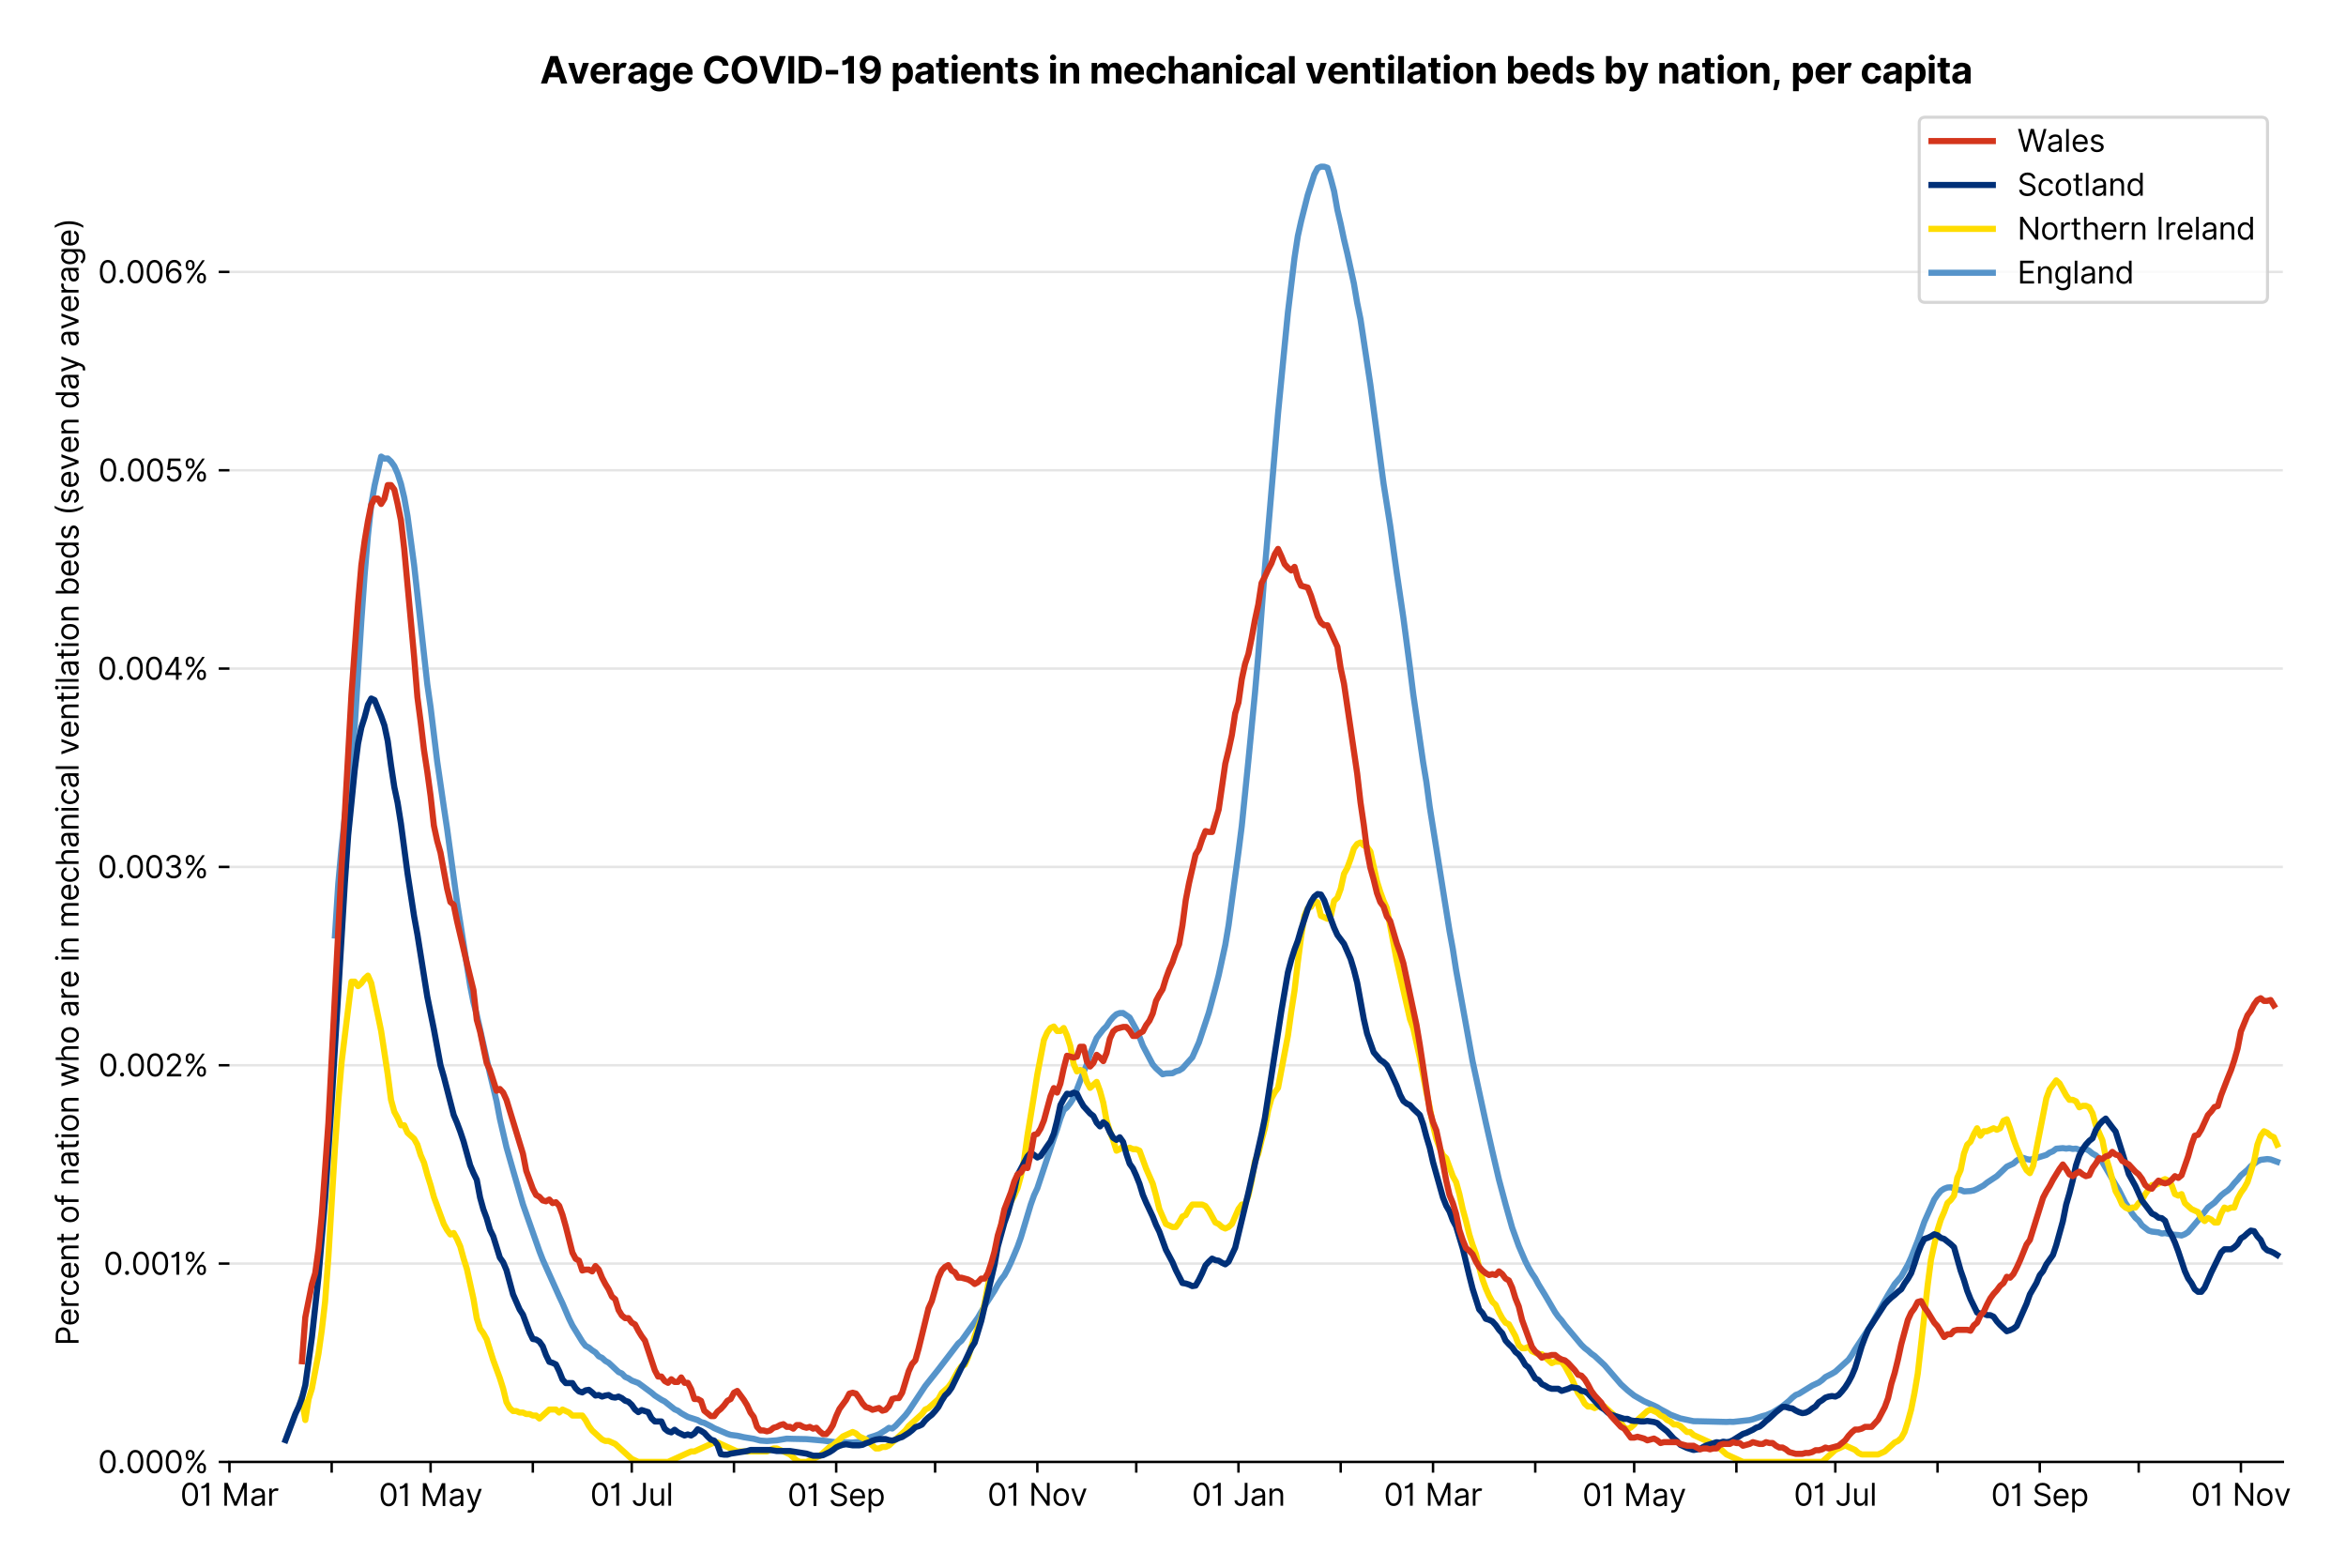 <?xml version="1.0" encoding="utf-8" standalone="no"?>
<!DOCTYPE svg PUBLIC "-//W3C//DTD SVG 1.1//EN"
  "http://www.w3.org/Graphics/SVG/1.1/DTD/svg11.dtd">
<svg version="1.1" viewBox="0 0 765.021 511.234" xmlns="http://www.w3.org/2000/svg" xmlns:xlink="http://www.w3.org/1999/xlink">
 <defs>
  <style type="text/css">*{stroke-linecap:butt;stroke-linejoin:round;}</style>
 </defs>
 <g id="figure_1">
  <g id="patch_1">
   <path d="M 0 511.234 
L 765.021 511.234 
L 765.021 0 
L 0 0 
z
" style="fill:#ffffff;"/>
  </g>
  <g id="axes_1">
   <g id="patch_2">
    <path d="M 74.825 476.745 
L 744.425 476.745 
L 744.425 33.225 
L 74.825 33.225 
z
" style="fill:#ffffff;"/>
   </g>
   <g id="matplotlib.axis_1">
    <g id="xtick_1">
     <g id="line2d_1">
      <defs>
       <path d="M 0 0 
L 0 3.5 
" id="mc05a3bfb29" style="stroke:#000000;stroke-width:0.8;"/>
      </defs>
      <g>
       <use style="stroke:#000000;stroke-width:0.8;" x="74.825" xlink:href="#mc05a3bfb29" y="476.745"/>
      </g>
     </g>
     <g id="text_1">
      <!-- 01 Mar -->
      <g transform="translate(58.788 491.018)scale(0.1 -0.1)">
       <defs>
        <path d="M 2000 -64 
Q 1230 -64 806 561 
Q 382 1186 382 2327 
Q 382 3459 809 4088 
Q 1236 4718 2000 4718 
Q 2764 4718 3191 4088 
Q 3618 3459 3618 2327 
Q 3618 1186 3194 561 
Q 2771 -64 2000 -64 
z
M 2000 436 
Q 2509 436 2791 927 
Q 3073 1418 3073 2327 
Q 3073 3234 2789 3730 
Q 2505 4227 2000 4227 
Q 1496 4227 1211 3730 
Q 927 3234 927 2327 
Q 927 1418 1210 927 
Q 1493 436 2000 436 
z
" id="Inter-Regular-30" transform="scale(0.016)"/>
        <path d="M 1973 4655 
L 1973 0 
L 1409 0 
L 1409 3836 
L 1373 3836 
Q 1341 3773 1209 3692 
Q 1077 3611 868 3551 
Q 659 3491 391 3491 
L 391 3964 
Q 661 3964 859 4061 
Q 1057 4159 1190 4291 
Q 1323 4423 1392 4529 
Q 1461 4636 1473 4655 
L 1973 4655 
z
" id="Inter-Regular-31" transform="scale(0.016)"/>
        <path id="Inter-Regular-20" transform="scale(0.016)"/>
        <path d="M 564 4655 
L 1236 4655 
L 2818 791 
L 2873 791 
L 4455 4655 
L 5127 4655 
L 5127 0 
L 4600 0 
L 4600 3536 
L 4555 3536 
L 3100 0 
L 2591 0 
L 1136 3536 
L 1091 3536 
L 1091 0 
L 564 0 
L 564 4655 
z
" id="Inter-Regular-4d" transform="scale(0.016)"/>
        <path d="M 1518 -82 
Q 1186 -82 916 44 
Q 646 170 486 410 
Q 327 650 327 991 
Q 327 1291 445 1478 
Q 564 1666 761 1773 
Q 959 1880 1199 1933 
Q 1439 1986 1682 2018 
Q 2000 2059 2199 2080 
Q 2398 2102 2490 2154 
Q 2582 2207 2582 2336 
L 2582 2355 
Q 2582 2691 2399 2877 
Q 2216 3064 1846 3064 
Q 1461 3064 1243 2895 
Q 1025 2727 936 2536 
L 427 2718 
Q 564 3036 792 3214 
Q 1021 3393 1292 3464 
Q 1564 3536 1827 3536 
Q 1996 3536 2215 3496 
Q 2434 3457 2640 3334 
Q 2846 3211 2982 2963 
Q 3118 2716 3118 2300 
L 3118 0 
L 2582 0 
L 2582 473 
L 2555 473 
Q 2500 359 2373 229 
Q 2246 100 2034 9 
Q 1823 -82 1518 -82 
z
M 1600 400 
Q 1918 400 2137 525 
Q 2357 650 2469 847 
Q 2582 1045 2582 1264 
L 2582 1755 
Q 2548 1714 2433 1681 
Q 2318 1648 2169 1624 
Q 2021 1600 1881 1583 
Q 1741 1566 1655 1555 
Q 1446 1527 1265 1467 
Q 1084 1407 974 1287 
Q 864 1168 864 964 
Q 864 684 1072 542 
Q 1280 400 1600 400 
z
" id="Inter-Regular-61" transform="scale(0.016)"/>
        <path d="M 491 0 
L 491 3491 
L 1009 3491 
L 1009 2964 
L 1046 2964 
Q 1139 3223 1389 3384 
Q 1639 3545 1955 3545 
Q 2100 3545 2209 3511 
Q 2318 3477 2400 3418 
L 2218 2964 
Q 2161 2993 2085 3010 
Q 2009 3027 1909 3027 
Q 1527 3027 1277 2794 
Q 1027 2561 1027 2209 
L 1027 0 
L 491 0 
z
" id="Inter-Regular-72" transform="scale(0.016)"/>
       </defs>
       <use xlink:href="#Inter-Regular-30"/>
       <use x="62.5" xlink:href="#Inter-Regular-31"/>
       <use x="106.676" xlink:href="#Inter-Regular-20"/>
       <use x="134.801" xlink:href="#Inter-Regular-4d"/>
       <use x="225.994" xlink:href="#Inter-Regular-61"/>
       <use x="282.386" xlink:href="#Inter-Regular-72"/>
      </g>
     </g>
    </g>
    <g id="xtick_2">
     <g id="line2d_2">
      <g>
       <use style="stroke:#000000;stroke-width:0.8;" x="108.159" xlink:href="#mc05a3bfb29" y="476.745"/>
      </g>
     </g>
    </g>
    <g id="xtick_3">
     <g id="line2d_3">
      <g>
       <use style="stroke:#000000;stroke-width:0.8;" x="140.417" xlink:href="#mc05a3bfb29" y="476.745"/>
      </g>
     </g>
     <g id="text_2">
      <!-- 01 May -->
      <g transform="translate(123.514 491.117)scale(0.1 -0.1)">
       <defs>
        <path d="M 818 -1355 
Q 682 -1355 575 -1333 
Q 468 -1311 427 -1291 
L 564 -818 
Q 857 -893 1053 -814 
Q 1250 -736 1391 -345 
L 1509 -18 
L 218 3491 
L 800 3491 
L 1764 709 
L 1800 709 
L 2764 3491 
L 3346 3491 
L 1846 -564 
Q 1550 -1355 818 -1355 
z
" id="Inter-Regular-79" transform="scale(0.016)"/>
       </defs>
       <use xlink:href="#Inter-Regular-30"/>
       <use x="62.5" xlink:href="#Inter-Regular-31"/>
       <use x="106.676" xlink:href="#Inter-Regular-20"/>
       <use x="134.801" xlink:href="#Inter-Regular-4d"/>
       <use x="225.994" xlink:href="#Inter-Regular-61"/>
       <use x="282.386" xlink:href="#Inter-Regular-79"/>
      </g>
     </g>
    </g>
    <g id="xtick_4">
     <g id="line2d_4">
      <g>
       <use style="stroke:#000000;stroke-width:0.8;" x="173.751" xlink:href="#mc05a3bfb29" y="476.745"/>
      </g>
     </g>
    </g>
    <g id="xtick_5">
     <g id="line2d_5">
      <g>
       <use style="stroke:#000000;stroke-width:0.8;" x="206.01" xlink:href="#mc05a3bfb29" y="476.745"/>
      </g>
     </g>
     <g id="text_3">
      <!-- 01 Jul -->
      <g transform="translate(192.466 491.018)scale(0.1 -0.1)">
       <defs>
        <path d="M 2346 4655 
L 2909 4655 
L 2909 1327 
Q 2909 657 2549 296 
Q 2189 -64 1582 -64 
Q 1200 -64 902 76 
Q 605 216 434 475 
Q 264 734 264 1091 
L 818 1091 
Q 818 795 1034 615 
Q 1250 436 1582 436 
Q 1948 436 2147 664 
Q 2346 893 2346 1327 
L 2346 4655 
z
" id="Inter-Regular-4a" transform="scale(0.016)"/>
        <path d="M 2691 1427 
L 2691 3491 
L 3227 3491 
L 3227 0 
L 2691 0 
L 2691 591 
L 2655 591 
Q 2532 325 2273 140 
Q 2014 -45 1618 -45 
Q 1127 -45 809 280 
Q 491 605 491 1273 
L 491 3491 
L 1027 3491 
L 1027 1309 
Q 1027 927 1242 700 
Q 1457 473 1791 473 
Q 1991 473 2199 575 
Q 2407 677 2549 888 
Q 2691 1100 2691 1427 
z
" id="Inter-Regular-75" transform="scale(0.016)"/>
        <path d="M 1027 4655 
L 1027 0 
L 491 0 
L 491 4655 
L 1027 4655 
z
" id="Inter-Regular-6c" transform="scale(0.016)"/>
       </defs>
       <use xlink:href="#Inter-Regular-30"/>
       <use x="62.5" xlink:href="#Inter-Regular-31"/>
       <use x="106.676" xlink:href="#Inter-Regular-20"/>
       <use x="134.801" xlink:href="#Inter-Regular-4a"/>
       <use x="189.063" xlink:href="#Inter-Regular-75"/>
       <use x="247.159" xlink:href="#Inter-Regular-6c"/>
      </g>
     </g>
    </g>
    <g id="xtick_6">
     <g id="line2d_6">
      <g>
       <use style="stroke:#000000;stroke-width:0.8;" x="239.344" xlink:href="#mc05a3bfb29" y="476.745"/>
      </g>
     </g>
    </g>
    <g id="xtick_7">
     <g id="line2d_7">
      <g>
       <use style="stroke:#000000;stroke-width:0.8;" x="272.678" xlink:href="#mc05a3bfb29" y="476.745"/>
      </g>
     </g>
     <g id="text_4">
      <!-- 01 Sep -->
      <g transform="translate(256.79 491.117)scale(0.1 -0.1)">
       <defs>
        <path d="M 3109 3491 
Q 3068 3836 2777 4027 
Q 2486 4218 2064 4218 
Q 1600 4218 1318 3999 
Q 1036 3780 1036 3445 
Q 1036 3195 1189 3042 
Q 1343 2889 1553 2803 
Q 1764 2718 1936 2673 
L 2409 2545 
Q 2591 2498 2815 2414 
Q 3039 2330 3244 2185 
Q 3450 2041 3584 1816 
Q 3718 1591 3718 1264 
Q 3718 886 3521 581 
Q 3325 277 2949 97 
Q 2573 -82 2036 -82 
Q 1286 -82 845 272 
Q 405 627 364 1200 
L 946 1200 
Q 968 936 1124 764 
Q 1280 593 1519 510 
Q 1759 427 2036 427 
Q 2359 427 2616 533 
Q 2873 639 3023 828 
Q 3173 1018 3173 1273 
Q 3173 1505 3043 1650 
Q 2914 1795 2702 1886 
Q 2491 1977 2246 2045 
L 1673 2209 
Q 1127 2366 809 2657 
Q 491 2948 491 3418 
Q 491 3809 703 4101 
Q 916 4393 1276 4555 
Q 1636 4718 2082 4718 
Q 2532 4718 2882 4558 
Q 3232 4398 3437 4120 
Q 3643 3843 3655 3491 
L 3109 3491 
z
" id="Inter-Regular-53" transform="scale(0.016)"/>
        <path d="M 1955 -73 
Q 1450 -73 1085 151 
Q 721 375 524 778 
Q 327 1182 327 1718 
Q 327 2255 524 2665 
Q 721 3075 1074 3305 
Q 1427 3536 1900 3536 
Q 2173 3536 2439 3445 
Q 2705 3355 2923 3151 
Q 3141 2948 3270 2614 
Q 3400 2280 3400 1791 
L 3400 1564 
L 866 1564 
Q 884 1005 1183 707 
Q 1482 409 1955 409 
Q 2271 409 2498 545 
Q 2725 682 2827 955 
L 3346 809 
Q 3223 414 2854 170 
Q 2486 -73 1955 -73 
z
M 866 2027 
L 2855 2027 
Q 2855 2470 2595 2762 
Q 2336 3055 1900 3055 
Q 1593 3055 1368 2911 
Q 1143 2768 1013 2533 
Q 884 2298 866 2027 
z
" id="Inter-Regular-65" transform="scale(0.016)"/>
        <path d="M 491 -1309 
L 491 3491 
L 1009 3491 
L 1009 2936 
L 1073 2936 
Q 1132 3027 1237 3169 
Q 1343 3311 1542 3423 
Q 1741 3536 2082 3536 
Q 2523 3536 2859 3315 
Q 3196 3095 3384 2690 
Q 3573 2286 3573 1736 
Q 3573 1182 3384 776 
Q 3196 370 2861 148 
Q 2527 -73 2091 -73 
Q 1755 -73 1552 39 
Q 1350 152 1241 296 
Q 1132 441 1073 536 
L 1027 536 
L 1027 -1309 
L 491 -1309 
z
M 1018 1745 
Q 1018 1152 1276 780 
Q 1534 409 2018 409 
Q 2355 409 2581 587 
Q 2807 766 2921 1069 
Q 3036 1373 3036 1745 
Q 3036 2114 2923 2410 
Q 2811 2707 2585 2881 
Q 2359 3055 2018 3055 
Q 1527 3055 1272 2693 
Q 1018 2332 1018 1745 
z
" id="Inter-Regular-70" transform="scale(0.016)"/>
       </defs>
       <use xlink:href="#Inter-Regular-30"/>
       <use x="62.5" xlink:href="#Inter-Regular-31"/>
       <use x="106.676" xlink:href="#Inter-Regular-20"/>
       <use x="134.801" xlink:href="#Inter-Regular-53"/>
       <use x="198.58" xlink:href="#Inter-Regular-65"/>
       <use x="256.818" xlink:href="#Inter-Regular-70"/>
      </g>
     </g>
    </g>
    <g id="xtick_8">
     <g id="line2d_8">
      <g>
       <use style="stroke:#000000;stroke-width:0.8;" x="304.936" xlink:href="#mc05a3bfb29" y="476.745"/>
      </g>
     </g>
    </g>
    <g id="xtick_9">
     <g id="line2d_9">
      <g>
       <use style="stroke:#000000;stroke-width:0.8;" x="338.27" xlink:href="#mc05a3bfb29" y="476.745"/>
      </g>
     </g>
     <g id="text_5">
      <!-- 01 Nov -->
      <g transform="translate(321.999 491.018)scale(0.1 -0.1)">
       <defs>
        <path d="M 4255 4655 
L 4255 0 
L 3709 0 
L 1173 3655 
L 1127 3655 
L 1127 0 
L 564 0 
L 564 4655 
L 1109 4655 
L 3655 991 
L 3700 991 
L 3700 4655 
L 4255 4655 
z
" id="Inter-Regular-4e" transform="scale(0.016)"/>
        <path d="M 1909 -73 
Q 1436 -73 1080 152 
Q 725 377 526 781 
Q 327 1186 327 1727 
Q 327 2273 526 2679 
Q 725 3086 1080 3311 
Q 1436 3536 1909 3536 
Q 2382 3536 2737 3311 
Q 3093 3086 3292 2679 
Q 3491 2273 3491 1727 
Q 3491 1186 3292 781 
Q 3093 377 2737 152 
Q 2382 -73 1909 -73 
z
M 1909 409 
Q 2268 409 2500 593 
Q 2732 777 2843 1077 
Q 2955 1377 2955 1727 
Q 2955 2077 2843 2379 
Q 2732 2682 2500 2868 
Q 2268 3055 1909 3055 
Q 1550 3055 1318 2868 
Q 1086 2682 975 2379 
Q 864 2077 864 1727 
Q 864 1377 975 1077 
Q 1086 777 1318 593 
Q 1550 409 1909 409 
z
" id="Inter-Regular-6f" transform="scale(0.016)"/>
        <path d="M 3346 3491 
L 2055 0 
L 1509 0 
L 218 3491 
L 800 3491 
L 1764 709 
L 1800 709 
L 2764 3491 
L 3346 3491 
z
" id="Inter-Regular-76" transform="scale(0.016)"/>
       </defs>
       <use xlink:href="#Inter-Regular-30"/>
       <use x="62.5" xlink:href="#Inter-Regular-31"/>
       <use x="106.676" xlink:href="#Inter-Regular-20"/>
       <use x="134.801" xlink:href="#Inter-Regular-4e"/>
       <use x="210.085" xlink:href="#Inter-Regular-6f"/>
       <use x="269.744" xlink:href="#Inter-Regular-76"/>
      </g>
     </g>
    </g>
    <g id="xtick_10">
     <g id="line2d_10">
      <g>
       <use style="stroke:#000000;stroke-width:0.8;" x="370.529" xlink:href="#mc05a3bfb29" y="476.745"/>
      </g>
     </g>
    </g>
    <g id="xtick_11">
     <g id="line2d_11">
      <g>
       <use style="stroke:#000000;stroke-width:0.8;" x="403.863" xlink:href="#mc05a3bfb29" y="476.745"/>
      </g>
     </g>
     <g id="text_6">
      <!-- 01 Jan -->
      <g transform="translate(388.663 491.018)scale(0.1 -0.1)">
       <defs>
        <path d="M 1027 2100 
L 1027 0 
L 491 0 
L 491 3491 
L 1009 3491 
L 1009 2945 
L 1055 2945 
Q 1177 3211 1427 3373 
Q 1677 3536 2073 3536 
Q 2602 3536 2928 3211 
Q 3255 2886 3255 2218 
L 3255 0 
L 2718 0 
L 2718 2182 
Q 2718 2593 2504 2824 
Q 2291 3055 1918 3055 
Q 1534 3055 1280 2806 
Q 1027 2557 1027 2100 
z
" id="Inter-Regular-6e" transform="scale(0.016)"/>
       </defs>
       <use xlink:href="#Inter-Regular-30"/>
       <use x="62.5" xlink:href="#Inter-Regular-31"/>
       <use x="106.676" xlink:href="#Inter-Regular-20"/>
       <use x="134.801" xlink:href="#Inter-Regular-4a"/>
       <use x="189.063" xlink:href="#Inter-Regular-61"/>
       <use x="245.455" xlink:href="#Inter-Regular-6e"/>
      </g>
     </g>
    </g>
    <g id="xtick_12">
     <g id="line2d_12">
      <g>
       <use style="stroke:#000000;stroke-width:0.8;" x="437.197" xlink:href="#mc05a3bfb29" y="476.745"/>
      </g>
     </g>
    </g>
    <g id="xtick_13">
     <g id="line2d_13">
      <g>
       <use style="stroke:#000000;stroke-width:0.8;" x="467.305" xlink:href="#mc05a3bfb29" y="476.745"/>
      </g>
     </g>
     <g id="text_7">
      <!-- 01 Mar -->
      <g transform="translate(451.268 491.018)scale(0.1 -0.1)">
       <use xlink:href="#Inter-Regular-30"/>
       <use x="62.5" xlink:href="#Inter-Regular-31"/>
       <use x="106.676" xlink:href="#Inter-Regular-20"/>
       <use x="134.801" xlink:href="#Inter-Regular-4d"/>
       <use x="225.994" xlink:href="#Inter-Regular-61"/>
       <use x="282.386" xlink:href="#Inter-Regular-72"/>
      </g>
     </g>
    </g>
    <g id="xtick_14">
     <g id="line2d_14">
      <g>
       <use style="stroke:#000000;stroke-width:0.8;" x="500.638" xlink:href="#mc05a3bfb29" y="476.745"/>
      </g>
     </g>
    </g>
    <g id="xtick_15">
     <g id="line2d_15">
      <g>
       <use style="stroke:#000000;stroke-width:0.8;" x="532.897" xlink:href="#mc05a3bfb29" y="476.745"/>
      </g>
     </g>
     <g id="text_8">
      <!-- 01 May -->
      <g transform="translate(515.994 491.117)scale(0.1 -0.1)">
       <use xlink:href="#Inter-Regular-30"/>
       <use x="62.5" xlink:href="#Inter-Regular-31"/>
       <use x="106.676" xlink:href="#Inter-Regular-20"/>
       <use x="134.801" xlink:href="#Inter-Regular-4d"/>
       <use x="225.994" xlink:href="#Inter-Regular-61"/>
       <use x="282.386" xlink:href="#Inter-Regular-79"/>
      </g>
     </g>
    </g>
    <g id="xtick_16">
     <g id="line2d_16">
      <g>
       <use style="stroke:#000000;stroke-width:0.8;" x="566.231" xlink:href="#mc05a3bfb29" y="476.745"/>
      </g>
     </g>
    </g>
    <g id="xtick_17">
     <g id="line2d_17">
      <g>
       <use style="stroke:#000000;stroke-width:0.8;" x="598.489" xlink:href="#mc05a3bfb29" y="476.745"/>
      </g>
     </g>
     <g id="text_9">
      <!-- 01 Jul -->
      <g transform="translate(584.946 491.018)scale(0.1 -0.1)">
       <use xlink:href="#Inter-Regular-30"/>
       <use x="62.5" xlink:href="#Inter-Regular-31"/>
       <use x="106.676" xlink:href="#Inter-Regular-20"/>
       <use x="134.801" xlink:href="#Inter-Regular-4a"/>
       <use x="189.063" xlink:href="#Inter-Regular-75"/>
       <use x="247.159" xlink:href="#Inter-Regular-6c"/>
      </g>
     </g>
    </g>
    <g id="xtick_18">
     <g id="line2d_18">
      <g>
       <use style="stroke:#000000;stroke-width:0.8;" x="631.823" xlink:href="#mc05a3bfb29" y="476.745"/>
      </g>
     </g>
    </g>
    <g id="xtick_19">
     <g id="line2d_19">
      <g>
       <use style="stroke:#000000;stroke-width:0.8;" x="665.157" xlink:href="#mc05a3bfb29" y="476.745"/>
      </g>
     </g>
     <g id="text_10">
      <!-- 01 Sep -->
      <g transform="translate(649.27 491.117)scale(0.1 -0.1)">
       <use xlink:href="#Inter-Regular-30"/>
       <use x="62.5" xlink:href="#Inter-Regular-31"/>
       <use x="106.676" xlink:href="#Inter-Regular-20"/>
       <use x="134.801" xlink:href="#Inter-Regular-53"/>
       <use x="198.58" xlink:href="#Inter-Regular-65"/>
       <use x="256.818" xlink:href="#Inter-Regular-70"/>
      </g>
     </g>
    </g>
    <g id="xtick_20">
     <g id="line2d_20">
      <g>
       <use style="stroke:#000000;stroke-width:0.8;" x="697.416" xlink:href="#mc05a3bfb29" y="476.745"/>
      </g>
     </g>
    </g>
    <g id="xtick_21">
     <g id="line2d_21">
      <g>
       <use style="stroke:#000000;stroke-width:0.8;" x="730.75" xlink:href="#mc05a3bfb29" y="476.745"/>
      </g>
     </g>
     <g id="text_11">
      <!-- 01 Nov -->
      <g transform="translate(714.479 491.018)scale(0.1 -0.1)">
       <use xlink:href="#Inter-Regular-30"/>
       <use x="62.5" xlink:href="#Inter-Regular-31"/>
       <use x="106.676" xlink:href="#Inter-Regular-20"/>
       <use x="134.801" xlink:href="#Inter-Regular-4e"/>
       <use x="210.085" xlink:href="#Inter-Regular-6f"/>
       <use x="269.744" xlink:href="#Inter-Regular-76"/>
      </g>
     </g>
    </g>
   </g>
   <g id="matplotlib.axis_2">
    <g id="ytick_1">
     <g id="line2d_22">
      <path clip-path="url(#pfc5f3a821f)" d="M 74.825 476.745 
L 744.425 476.745 
" style="fill:none;stroke:#e5e5e5;stroke-linecap:square;stroke-width:0.8;"/>
     </g>
     <g id="line2d_23">
      <defs>
       <path d="M 0 0 
L -3.5 0 
" id="md87565f265" style="stroke:#000000;stroke-width:0.8;"/>
      </defs>
      <g>
       <use style="stroke:#000000;stroke-width:0.8;" x="74.825" xlink:href="#md87565f265" y="476.745"/>
      </g>
     </g>
     <g id="text_12">
      <!-- 0.000% -->
      <g transform="translate(31.944 480.382)scale(0.1 -0.1)">
       <defs>
        <path d="M 882 -36 
Q 714 -36 593 84 
Q 473 205 473 373 
Q 473 541 593 661 
Q 714 782 882 782 
Q 1050 782 1170 661 
Q 1291 541 1291 373 
Q 1291 205 1170 84 
Q 1050 -36 882 -36 
z
" id="Inter-Regular-2e" transform="scale(0.016)"/>
        <path d="M 2855 873 
L 2855 1118 
Q 2855 1373 2960 1585 
Q 3066 1798 3269 1926 
Q 3473 2055 3764 2055 
Q 4059 2055 4259 1926 
Q 4459 1798 4561 1585 
Q 4664 1373 4664 1118 
L 4664 873 
Q 4664 618 4560 405 
Q 4457 193 4256 64 
Q 4055 -64 3764 -64 
Q 3468 -64 3266 64 
Q 3064 193 2959 405 
Q 2855 618 2855 873 
z
M 536 3536 
L 536 3782 
Q 536 4036 642 4248 
Q 748 4461 951 4589 
Q 1155 4718 1446 4718 
Q 1741 4718 1941 4589 
Q 2141 4461 2243 4248 
Q 2346 4036 2346 3782 
L 2346 3536 
Q 2346 3282 2242 3069 
Q 2139 2857 1937 2728 
Q 1736 2600 1446 2600 
Q 1150 2600 948 2728 
Q 746 2857 641 3069 
Q 536 3282 536 3536 
z
M 709 0 
L 3909 4655 
L 4427 4655 
L 1227 0 
L 709 0 
z
M 3318 1118 
L 3318 873 
Q 3318 661 3418 494 
Q 3518 327 3764 327 
Q 4002 327 4101 494 
Q 4200 661 4200 873 
L 4200 1118 
Q 4200 1330 4104 1497 
Q 4009 1664 3764 1664 
Q 3525 1664 3421 1497 
Q 3318 1330 3318 1118 
z
M 1000 3782 
L 1000 3536 
Q 1000 3325 1100 3158 
Q 1200 2991 1446 2991 
Q 1684 2991 1783 3158 
Q 1882 3325 1882 3536 
L 1882 3782 
Q 1882 3993 1786 4160 
Q 1691 4327 1446 4327 
Q 1207 4327 1103 4160 
Q 1000 3993 1000 3782 
z
" id="Inter-Regular-25" transform="scale(0.016)"/>
       </defs>
       <use xlink:href="#Inter-Regular-30"/>
       <use x="62.5" xlink:href="#Inter-Regular-2e"/>
       <use x="90.057" xlink:href="#Inter-Regular-30"/>
       <use x="152.557" xlink:href="#Inter-Regular-30"/>
       <use x="215.057" xlink:href="#Inter-Regular-30"/>
       <use x="277.557" xlink:href="#Inter-Regular-25"/>
      </g>
     </g>
    </g>
    <g id="ytick_2">
     <g id="line2d_24">
      <path clip-path="url(#pfc5f3a821f)" d="M 74.825 412.067 
L 744.425 412.067 
" style="fill:none;stroke:#e5e5e5;stroke-linecap:square;stroke-width:0.8;"/>
     </g>
     <g id="line2d_25">
      <g>
       <use style="stroke:#000000;stroke-width:0.8;" x="74.825" xlink:href="#md87565f265" y="412.067"/>
      </g>
     </g>
     <g id="text_13">
      <!-- 0.001% -->
      <g transform="translate(33.777 415.704)scale(0.1 -0.1)">
       <use xlink:href="#Inter-Regular-30"/>
       <use x="62.5" xlink:href="#Inter-Regular-2e"/>
       <use x="90.057" xlink:href="#Inter-Regular-30"/>
       <use x="152.557" xlink:href="#Inter-Regular-30"/>
       <use x="215.057" xlink:href="#Inter-Regular-31"/>
       <use x="259.233" xlink:href="#Inter-Regular-25"/>
      </g>
     </g>
    </g>
    <g id="ytick_3">
     <g id="line2d_26">
      <path clip-path="url(#pfc5f3a821f)" d="M 74.825 347.389 
L 744.425 347.389 
" style="fill:none;stroke:#e5e5e5;stroke-linecap:square;stroke-width:0.8;"/>
     </g>
     <g id="line2d_27">
      <g>
       <use style="stroke:#000000;stroke-width:0.8;" x="74.825" xlink:href="#md87565f265" y="347.389"/>
      </g>
     </g>
     <g id="text_14">
      <!-- 0.002% -->
      <g transform="translate(32.142 351.026)scale(0.1 -0.1)">
       <defs>
        <path d="M 482 0 
L 482 409 
L 2018 2091 
Q 2289 2386 2464 2605 
Q 2639 2825 2724 3019 
Q 2809 3214 2809 3427 
Q 2809 3795 2553 4011 
Q 2298 4227 1918 4227 
Q 1514 4227 1275 3985 
Q 1036 3743 1036 3345 
L 500 3345 
Q 500 3755 688 4064 
Q 877 4373 1203 4545 
Q 1530 4718 1936 4718 
Q 2346 4718 2661 4545 
Q 2977 4373 3156 4079 
Q 3336 3786 3336 3427 
Q 3336 3170 3244 2926 
Q 3152 2682 2926 2383 
Q 2700 2084 2300 1655 
L 1255 536 
L 1255 500 
L 3418 500 
L 3418 0 
L 482 0 
z
" id="Inter-Regular-32" transform="scale(0.016)"/>
       </defs>
       <use xlink:href="#Inter-Regular-30"/>
       <use x="62.5" xlink:href="#Inter-Regular-2e"/>
       <use x="90.057" xlink:href="#Inter-Regular-30"/>
       <use x="152.557" xlink:href="#Inter-Regular-30"/>
       <use x="215.057" xlink:href="#Inter-Regular-32"/>
       <use x="275.568" xlink:href="#Inter-Regular-25"/>
      </g>
     </g>
    </g>
    <g id="ytick_4">
     <g id="line2d_28">
      <path clip-path="url(#pfc5f3a821f)" d="M 74.825 282.711 
L 744.425 282.711 
" style="fill:none;stroke:#e5e5e5;stroke-linecap:square;stroke-width:0.8;"/>
     </g>
     <g id="line2d_29">
      <g>
       <use style="stroke:#000000;stroke-width:0.8;" x="74.825" xlink:href="#md87565f265" y="282.711"/>
      </g>
     </g>
     <g id="text_15">
      <!-- 0.003% -->
      <g transform="translate(31.83 286.348)scale(0.1 -0.1)">
       <defs>
        <path d="M 2055 -64 
Q 1605 -64 1253 90 
Q 902 245 696 521 
Q 491 798 473 1164 
L 1046 1164 
Q 1071 827 1356 631 
Q 1641 436 2046 436 
Q 2493 436 2783 664 
Q 3073 893 3073 1264 
Q 3073 1650 2787 1893 
Q 2502 2136 1973 2136 
L 1600 2136 
L 1600 2636 
L 1973 2636 
Q 2386 2636 2647 2856 
Q 2909 3077 2909 3445 
Q 2909 3798 2679 4012 
Q 2450 4227 2064 4227 
Q 1823 4227 1610 4139 
Q 1398 4052 1264 3887 
Q 1130 3723 1118 3491 
L 573 3491 
Q 586 3857 793 4133 
Q 1000 4409 1335 4563 
Q 1671 4718 2073 4718 
Q 2505 4718 2814 4544 
Q 3123 4370 3289 4086 
Q 3455 3802 3455 3473 
Q 3455 3080 3249 2802 
Q 3043 2525 2691 2418 
L 2691 2382 
Q 3132 2309 3379 2008 
Q 3627 1707 3627 1264 
Q 3627 884 3421 583 
Q 3216 282 2861 109 
Q 2507 -64 2055 -64 
z
" id="Inter-Regular-33" transform="scale(0.016)"/>
       </defs>
       <use xlink:href="#Inter-Regular-30"/>
       <use x="62.5" xlink:href="#Inter-Regular-2e"/>
       <use x="90.057" xlink:href="#Inter-Regular-30"/>
       <use x="152.557" xlink:href="#Inter-Regular-30"/>
       <use x="215.057" xlink:href="#Inter-Regular-33"/>
       <use x="278.693" xlink:href="#Inter-Regular-25"/>
      </g>
     </g>
    </g>
    <g id="ytick_5">
     <g id="line2d_30">
      <path clip-path="url(#pfc5f3a821f)" d="M 74.825 218.033 
L 744.425 218.033 
" style="fill:none;stroke:#e5e5e5;stroke-linecap:square;stroke-width:0.8;"/>
     </g>
     <g id="line2d_31">
      <g>
       <use style="stroke:#000000;stroke-width:0.8;" x="74.825" xlink:href="#md87565f265" y="218.033"/>
      </g>
     </g>
     <g id="text_16">
      <!-- 0.004% -->
      <g transform="translate(31.773 221.67)scale(0.1 -0.1)">
       <defs>
        <path d="M 373 955 
L 373 1418 
L 2418 4655 
L 3100 4655 
L 3100 1455 
L 3736 1455 
L 3736 955 
L 3100 955 
L 3100 0 
L 2564 0 
L 2564 955 
L 373 955 
z
M 2564 1455 
L 2564 3936 
L 2527 3936 
L 982 1491 
L 982 1455 
L 2564 1455 
z
" id="Inter-Regular-34" transform="scale(0.016)"/>
       </defs>
       <use xlink:href="#Inter-Regular-30"/>
       <use x="62.5" xlink:href="#Inter-Regular-2e"/>
       <use x="90.057" xlink:href="#Inter-Regular-30"/>
       <use x="152.557" xlink:href="#Inter-Regular-30"/>
       <use x="215.057" xlink:href="#Inter-Regular-34"/>
       <use x="279.261" xlink:href="#Inter-Regular-25"/>
      </g>
     </g>
    </g>
    <g id="ytick_6">
     <g id="line2d_32">
      <path clip-path="url(#pfc5f3a821f)" d="M 74.825 153.355 
L 744.425 153.355 
" style="fill:none;stroke:#e5e5e5;stroke-linecap:square;stroke-width:0.8;"/>
     </g>
     <g id="line2d_33">
      <g>
       <use style="stroke:#000000;stroke-width:0.8;" x="74.825" xlink:href="#md87565f265" y="153.355"/>
      </g>
     </g>
     <g id="text_17">
      <!-- 0.005% -->
      <g transform="translate(32.114 156.992)scale(0.1 -0.1)">
       <defs>
        <path d="M 1936 -64 
Q 1536 -64 1216 95 
Q 896 255 702 532 
Q 509 809 491 1164 
L 1036 1164 
Q 1068 848 1324 642 
Q 1580 436 1936 436 
Q 2223 436 2447 570 
Q 2671 705 2799 940 
Q 2927 1175 2927 1473 
Q 2927 1777 2794 2017 
Q 2661 2257 2429 2395 
Q 2198 2534 1900 2536 
Q 1686 2539 1461 2472 
Q 1236 2405 1091 2300 
L 564 2364 
L 846 4655 
L 3264 4655 
L 3264 4155 
L 1318 4155 
L 1155 2782 
L 1182 2782 
Q 1325 2895 1541 2970 
Q 1757 3045 1991 3045 
Q 2418 3045 2753 2842 
Q 3089 2639 3281 2286 
Q 3473 1934 3473 1482 
Q 3473 1036 3274 687 
Q 3075 339 2727 137 
Q 2380 -64 1936 -64 
z
" id="Inter-Regular-35" transform="scale(0.016)"/>
       </defs>
       <use xlink:href="#Inter-Regular-30"/>
       <use x="62.5" xlink:href="#Inter-Regular-2e"/>
       <use x="90.057" xlink:href="#Inter-Regular-30"/>
       <use x="152.557" xlink:href="#Inter-Regular-30"/>
       <use x="215.057" xlink:href="#Inter-Regular-35"/>
       <use x="275.852" xlink:href="#Inter-Regular-25"/>
      </g>
     </g>
    </g>
    <g id="ytick_7">
     <g id="line2d_34">
      <path clip-path="url(#pfc5f3a821f)" d="M 74.825 88.677 
L 744.425 88.677 
" style="fill:none;stroke:#e5e5e5;stroke-linecap:square;stroke-width:0.8;"/>
     </g>
     <g id="line2d_35">
      <g>
       <use style="stroke:#000000;stroke-width:0.8;" x="74.825" xlink:href="#md87565f265" y="88.677"/>
      </g>
     </g>
     <g id="text_18">
      <!-- 0.006% -->
      <g transform="translate(31.958 92.314)scale(0.1 -0.1)">
       <defs>
        <path d="M 2027 -64 
Q 1741 -59 1454 45 
Q 1168 150 932 399 
Q 696 648 552 1074 
Q 409 1500 409 2145 
Q 409 3386 861 4056 
Q 1314 4727 2100 4727 
Q 2686 4727 3073 4384 
Q 3461 4041 3546 3491 
L 2991 3491 
Q 2914 3811 2691 4019 
Q 2468 4227 2100 4227 
Q 1559 4227 1249 3755 
Q 939 3284 936 2427 
L 973 2427 
Q 1164 2716 1461 2880 
Q 1759 3045 2118 3045 
Q 2518 3045 2850 2846 
Q 3182 2648 3382 2299 
Q 3582 1950 3582 1500 
Q 3582 1068 3389 710 
Q 3196 352 2847 142 
Q 2498 -68 2027 -64 
z
M 2027 436 
Q 2314 436 2542 579 
Q 2771 723 2903 964 
Q 3036 1205 3036 1500 
Q 3036 1789 2908 2026 
Q 2780 2264 2556 2404 
Q 2332 2545 2046 2545 
Q 1757 2545 1525 2397 
Q 1293 2250 1157 2010 
Q 1021 1770 1018 1491 
Q 1018 1214 1149 973 
Q 1280 732 1508 584 
Q 1736 436 2027 436 
z
" id="Inter-Regular-36" transform="scale(0.016)"/>
       </defs>
       <use xlink:href="#Inter-Regular-30"/>
       <use x="62.5" xlink:href="#Inter-Regular-2e"/>
       <use x="90.057" xlink:href="#Inter-Regular-30"/>
       <use x="152.557" xlink:href="#Inter-Regular-30"/>
       <use x="215.057" xlink:href="#Inter-Regular-36"/>
       <use x="277.415" xlink:href="#Inter-Regular-25"/>
      </g>
     </g>
    </g>
    <g id="text_19">
     <!-- Percent of nation who are in mechanical ventilation beds (seven day average) -->
     <g transform="translate(25.614 438.816)rotate(-90)scale(0.1 -0.1)">
      <defs>
       <path d="M 564 0 
L 564 4655 
L 2136 4655 
Q 2684 4655 3033 4458 
Q 3382 4261 3550 3927 
Q 3718 3593 3718 3182 
Q 3718 2770 3551 2434 
Q 3384 2098 3036 1899 
Q 2689 1700 2146 1700 
L 1127 1700 
L 1127 0 
L 564 0 
z
M 1127 2200 
L 2127 2200 
Q 2689 2200 2926 2482 
Q 3164 2764 3164 3182 
Q 3164 3602 2925 3878 
Q 2686 4155 2118 4155 
L 1127 4155 
L 1127 2200 
z
" id="Inter-Regular-50" transform="scale(0.016)"/>
       <path d="M 1909 -73 
Q 1418 -73 1063 159 
Q 709 391 518 798 
Q 327 1205 327 1727 
Q 327 2259 524 2667 
Q 721 3075 1074 3305 
Q 1427 3536 1900 3536 
Q 2268 3536 2563 3400 
Q 2859 3264 3047 3018 
Q 3236 2773 3282 2445 
L 2746 2445 
Q 2684 2684 2474 2869 
Q 2264 3055 1909 3055 
Q 1439 3055 1151 2697 
Q 864 2339 864 1745 
Q 864 1139 1148 774 
Q 1432 409 1909 409 
Q 2223 409 2447 570 
Q 2671 732 2746 1018 
L 3282 1018 
Q 3236 709 3058 462 
Q 2880 216 2588 71 
Q 2296 -73 1909 -73 
z
" id="Inter-Regular-63" transform="scale(0.016)"/>
       <path d="M 2009 3491 
L 2009 3036 
L 1264 3036 
L 1264 1000 
Q 1264 773 1331 660 
Q 1398 548 1503 510 
Q 1609 473 1727 473 
Q 1816 473 1873 483 
Q 1930 493 1964 500 
L 2073 18 
Q 2018 -2 1920 -23 
Q 1823 -45 1673 -45 
Q 1446 -45 1228 52 
Q 1011 150 869 350 
Q 727 550 727 855 
L 727 3036 
L 200 3036 
L 200 3491 
L 727 3491 
L 727 4327 
L 1264 4327 
L 1264 3491 
L 2009 3491 
z
" id="Inter-Regular-74" transform="scale(0.016)"/>
       <path d="M 2046 3491 
L 2046 3036 
L 1264 3036 
L 1264 0 
L 727 0 
L 727 3036 
L 164 3036 
L 164 3491 
L 727 3491 
L 727 3973 
Q 727 4273 868 4473 
Q 1009 4673 1234 4773 
Q 1459 4873 1709 4873 
Q 1907 4873 2032 4841 
Q 2157 4809 2218 4782 
L 2064 4318 
Q 2023 4332 1951 4352 
Q 1880 4373 1764 4373 
Q 1498 4373 1381 4239 
Q 1264 4105 1264 3845 
L 1264 3491 
L 2046 3491 
z
" id="Inter-Regular-66" transform="scale(0.016)"/>
       <path d="M 491 0 
L 491 3491 
L 1027 3491 
L 1027 0 
L 491 0 
z
M 764 4073 
Q 607 4073 494 4179 
Q 382 4286 382 4436 
Q 382 4586 494 4693 
Q 607 4800 764 4800 
Q 921 4800 1033 4693 
Q 1146 4586 1146 4436 
Q 1146 4286 1033 4179 
Q 921 4073 764 4073 
z
" id="Inter-Regular-69" transform="scale(0.016)"/>
       <path d="M 1282 0 
L 218 3491 
L 782 3491 
L 1536 818 
L 1573 818 
L 2318 3491 
L 2891 3491 
L 3627 827 
L 3664 827 
L 4418 3491 
L 4982 3491 
L 3918 0 
L 3391 0 
L 2627 2682 
L 2573 2682 
L 1809 0 
L 1282 0 
z
" id="Inter-Regular-77" transform="scale(0.016)"/>
       <path d="M 1027 2100 
L 1027 0 
L 491 0 
L 491 4655 
L 1027 4655 
L 1027 2945 
L 1073 2945 
Q 1196 3216 1442 3376 
Q 1689 3536 2100 3536 
Q 2636 3536 2963 3213 
Q 3291 2891 3291 2218 
L 3291 0 
L 2755 0 
L 2755 2182 
Q 2755 2598 2540 2826 
Q 2325 3055 1946 3055 
Q 1548 3055 1287 2806 
Q 1027 2557 1027 2100 
z
" id="Inter-Regular-68" transform="scale(0.016)"/>
       <path d="M 491 0 
L 491 3491 
L 1009 3491 
L 1009 2945 
L 1055 2945 
Q 1164 3225 1407 3380 
Q 1650 3536 1991 3536 
Q 2336 3536 2567 3380 
Q 2798 3225 2927 2945 
L 2964 2945 
Q 3098 3216 3366 3376 
Q 3634 3536 4009 3536 
Q 4477 3536 4775 3244 
Q 5073 2952 5073 2336 
L 5073 0 
L 4536 0 
L 4536 2336 
Q 4536 2723 4325 2889 
Q 4114 3055 3827 3055 
Q 3459 3055 3257 2833 
Q 3055 2611 3055 2273 
L 3055 0 
L 2509 0 
L 2509 2391 
Q 2509 2689 2316 2872 
Q 2123 3055 1818 3055 
Q 1609 3055 1428 2943 
Q 1248 2832 1137 2635 
Q 1027 2439 1027 2182 
L 1027 0 
L 491 0 
z
" id="Inter-Regular-6d" transform="scale(0.016)"/>
       <path d="M 564 0 
L 564 4655 
L 1100 4655 
L 1100 2936 
L 1146 2936 
Q 1205 3027 1310 3169 
Q 1416 3311 1615 3423 
Q 1814 3536 2155 3536 
Q 2596 3536 2932 3315 
Q 3268 3095 3457 2690 
Q 3646 2286 3646 1736 
Q 3646 1182 3457 776 
Q 3268 370 2934 148 
Q 2600 -73 2164 -73 
Q 1827 -73 1625 39 
Q 1423 152 1314 296 
Q 1205 441 1146 536 
L 1082 536 
L 1082 0 
L 564 0 
z
M 1091 1745 
Q 1091 1152 1349 780 
Q 1607 409 2091 409 
Q 2427 409 2653 587 
Q 2880 766 2994 1069 
Q 3109 1373 3109 1745 
Q 3109 2114 2996 2410 
Q 2884 2707 2658 2881 
Q 2432 3055 2091 3055 
Q 1600 3055 1345 2693 
Q 1091 2332 1091 1745 
z
" id="Inter-Regular-62" transform="scale(0.016)"/>
       <path d="M 1809 -73 
Q 1373 -73 1039 148 
Q 705 370 516 776 
Q 327 1182 327 1736 
Q 327 2286 516 2690 
Q 705 3095 1041 3315 
Q 1377 3536 1818 3536 
Q 2159 3536 2358 3423 
Q 2557 3311 2662 3169 
Q 2768 3027 2827 2936 
L 2873 2936 
L 2873 4655 
L 3409 4655 
L 3409 0 
L 2891 0 
L 2891 536 
L 2827 536 
Q 2768 441 2659 296 
Q 2550 152 2348 39 
Q 2146 -73 1809 -73 
z
M 1882 409 
Q 2366 409 2624 780 
Q 2882 1152 2882 1745 
Q 2882 2332 2627 2693 
Q 2373 3055 1882 3055 
Q 1541 3055 1315 2881 
Q 1089 2707 976 2410 
Q 864 2114 864 1745 
Q 864 1373 978 1069 
Q 1093 766 1319 587 
Q 1546 409 1882 409 
z
" id="Inter-Regular-64" transform="scale(0.016)"/>
       <path d="M 2964 2709 
L 2482 2573 
Q 2411 2755 2245 2914 
Q 2080 3073 1727 3073 
Q 1407 3073 1194 2926 
Q 982 2780 982 2555 
Q 982 2355 1127 2239 
Q 1273 2123 1582 2045 
L 2100 1918 
Q 3027 1691 3027 973 
Q 3027 673 2855 436 
Q 2684 200 2377 63 
Q 2071 -73 1664 -73 
Q 1130 -73 780 159 
Q 430 391 336 836 
L 846 964 
Q 989 400 1655 400 
Q 2030 400 2251 560 
Q 2473 720 2473 945 
Q 2473 1316 1955 1436 
L 1373 1573 
Q 893 1686 669 1926 
Q 446 2166 446 2527 
Q 446 2823 613 3050 
Q 780 3277 1069 3406 
Q 1359 3536 1727 3536 
Q 2246 3536 2542 3309 
Q 2839 3082 2964 2709 
z
" id="Inter-Regular-73" transform="scale(0.016)"/>
       <path d="M 682 1964 
Q 682 2823 906 3544 
Q 1130 4266 1546 4873 
L 2018 4873 
Q 1800 4573 1623 4095 
Q 1446 3618 1341 3061 
Q 1236 2505 1236 1964 
Q 1236 1423 1341 866 
Q 1446 309 1623 -168 
Q 1800 -645 2018 -945 
L 1546 -945 
Q 1130 -339 906 383 
Q 682 1105 682 1964 
z
" id="Inter-Regular-28" transform="scale(0.016)"/>
       <path d="M 1900 -1382 
Q 1316 -1382 976 -1169 
Q 636 -957 473 -682 
L 900 -382 
Q 973 -477 1084 -601 
Q 1196 -725 1390 -817 
Q 1584 -909 1900 -909 
Q 2323 -909 2598 -704 
Q 2873 -500 2873 -64 
L 2873 645 
L 2827 645 
Q 2768 550 2660 410 
Q 2552 270 2351 162 
Q 2150 55 1809 55 
Q 1386 55 1051 255 
Q 716 455 521 836 
Q 327 1218 327 1764 
Q 327 2300 516 2699 
Q 705 3098 1041 3317 
Q 1377 3536 1818 3536 
Q 2159 3536 2360 3423 
Q 2561 3311 2669 3169 
Q 2777 3027 2836 2936 
L 2891 2936 
L 2891 3491 
L 3409 3491 
L 3409 -100 
Q 3409 -550 3205 -833 
Q 3002 -1116 2660 -1249 
Q 2318 -1382 1900 -1382 
z
M 1882 536 
Q 2366 536 2624 864 
Q 2882 1193 2882 1773 
Q 2882 2339 2627 2697 
Q 2373 3055 1882 3055 
Q 1541 3055 1315 2882 
Q 1089 2709 976 2418 
Q 864 2127 864 1773 
Q 864 1227 1120 881 
Q 1377 536 1882 536 
z
" id="Inter-Regular-67" transform="scale(0.016)"/>
       <path d="M 1638 1940 
Q 1638 1081 1414 359 
Q 1191 -362 775 -969 
L 302 -969 
Q 520 -669 697 -191 
Q 875 286 979 842 
Q 1084 1399 1084 1940 
Q 1084 2481 979 3038 
Q 875 3595 697 4072 
Q 520 4549 302 4849 
L 775 4849 
Q 1191 4243 1414 3521 
Q 1638 2799 1638 1940 
z
" id="Inter-Regular-29" transform="scale(0.016)"/>
      </defs>
      <use xlink:href="#Inter-Regular-50"/>
      <use x="63.494" xlink:href="#Inter-Regular-65"/>
      <use x="121.733" xlink:href="#Inter-Regular-72"/>
      <use x="160.085" xlink:href="#Inter-Regular-63"/>
      <use x="215.909" xlink:href="#Inter-Regular-65"/>
      <use x="274.148" xlink:href="#Inter-Regular-6e"/>
      <use x="332.671" xlink:href="#Inter-Regular-74"/>
      <use x="369.034" xlink:href="#Inter-Regular-20"/>
      <use x="397.159" xlink:href="#Inter-Regular-6f"/>
      <use x="456.818" xlink:href="#Inter-Regular-66"/>
      <use x="492.898" xlink:href="#Inter-Regular-20"/>
      <use x="521.023" xlink:href="#Inter-Regular-6e"/>
      <use x="579.546" xlink:href="#Inter-Regular-61"/>
      <use x="635.938" xlink:href="#Inter-Regular-74"/>
      <use x="672.301" xlink:href="#Inter-Regular-69"/>
      <use x="696.023" xlink:href="#Inter-Regular-6f"/>
      <use x="755.682" xlink:href="#Inter-Regular-6e"/>
      <use x="814.205" xlink:href="#Inter-Regular-20"/>
      <use x="842.33" xlink:href="#Inter-Regular-77"/>
      <use x="923.58" xlink:href="#Inter-Regular-68"/>
      <use x="982.671" xlink:href="#Inter-Regular-6f"/>
      <use x="1042.33" xlink:href="#Inter-Regular-20"/>
      <use x="1070.455" xlink:href="#Inter-Regular-61"/>
      <use x="1126.847" xlink:href="#Inter-Regular-72"/>
      <use x="1165.199" xlink:href="#Inter-Regular-65"/>
      <use x="1223.438" xlink:href="#Inter-Regular-20"/>
      <use x="1251.563" xlink:href="#Inter-Regular-69"/>
      <use x="1275.284" xlink:href="#Inter-Regular-6e"/>
      <use x="1333.807" xlink:href="#Inter-Regular-20"/>
      <use x="1361.932" xlink:href="#Inter-Regular-6d"/>
      <use x="1448.864" xlink:href="#Inter-Regular-65"/>
      <use x="1507.103" xlink:href="#Inter-Regular-63"/>
      <use x="1562.926" xlink:href="#Inter-Regular-68"/>
      <use x="1622.017" xlink:href="#Inter-Regular-61"/>
      <use x="1678.409" xlink:href="#Inter-Regular-6e"/>
      <use x="1736.932" xlink:href="#Inter-Regular-69"/>
      <use x="1760.654" xlink:href="#Inter-Regular-63"/>
      <use x="1816.478" xlink:href="#Inter-Regular-61"/>
      <use x="1872.87" xlink:href="#Inter-Regular-6c"/>
      <use x="1896.591" xlink:href="#Inter-Regular-20"/>
      <use x="1924.716" xlink:href="#Inter-Regular-76"/>
      <use x="1980.398" xlink:href="#Inter-Regular-65"/>
      <use x="2038.637" xlink:href="#Inter-Regular-6e"/>
      <use x="2097.159" xlink:href="#Inter-Regular-74"/>
      <use x="2133.523" xlink:href="#Inter-Regular-69"/>
      <use x="2157.245" xlink:href="#Inter-Regular-6c"/>
      <use x="2180.966" xlink:href="#Inter-Regular-61"/>
      <use x="2237.358" xlink:href="#Inter-Regular-74"/>
      <use x="2273.722" xlink:href="#Inter-Regular-69"/>
      <use x="2297.444" xlink:href="#Inter-Regular-6f"/>
      <use x="2357.103" xlink:href="#Inter-Regular-6e"/>
      <use x="2415.625" xlink:href="#Inter-Regular-20"/>
      <use x="2443.75" xlink:href="#Inter-Regular-62"/>
      <use x="2505.824" xlink:href="#Inter-Regular-65"/>
      <use x="2564.063" xlink:href="#Inter-Regular-64"/>
      <use x="2626.137" xlink:href="#Inter-Regular-73"/>
      <use x="2678.41" xlink:href="#Inter-Regular-20"/>
      <use x="2706.535" xlink:href="#Inter-Regular-28"/>
      <use x="2742.756" xlink:href="#Inter-Regular-73"/>
      <use x="2795.029" xlink:href="#Inter-Regular-65"/>
      <use x="2853.267" xlink:href="#Inter-Regular-76"/>
      <use x="2908.949" xlink:href="#Inter-Regular-65"/>
      <use x="2967.188" xlink:href="#Inter-Regular-6e"/>
      <use x="3025.711" xlink:href="#Inter-Regular-20"/>
      <use x="3053.836" xlink:href="#Inter-Regular-64"/>
      <use x="3115.91" xlink:href="#Inter-Regular-61"/>
      <use x="3172.302" xlink:href="#Inter-Regular-79"/>
      <use x="3227.983" xlink:href="#Inter-Regular-20"/>
      <use x="3256.108" xlink:href="#Inter-Regular-61"/>
      <use x="3312.501" xlink:href="#Inter-Regular-76"/>
      <use x="3368.182" xlink:href="#Inter-Regular-65"/>
      <use x="3426.421" xlink:href="#Inter-Regular-72"/>
      <use x="3464.773" xlink:href="#Inter-Regular-61"/>
      <use x="3521.165" xlink:href="#Inter-Regular-67"/>
      <use x="3582.103" xlink:href="#Inter-Regular-65"/>
      <use x="3640.341" xlink:href="#Inter-Regular-29"/>
     </g>
    </g>
   </g>
   <g id="line2d_36">
    <path clip-path="url(#pfc5f3a821f)" d="M 109.234 305.073 
L 110.309 288.182 
L 111.385 276.346 
L 115.686 236.654 
L 117.836 202.444 
L 118.912 187.424 
L 119.987 174.555 
L 121.062 164.574 
L 122.138 158.386 
L 124.288 148.897 
L 125.363 149.554 
L 126.439 149.505 
L 127.514 150.506 
L 128.589 152.016 
L 129.665 154.446 
L 130.74 157.745 
L 131.815 162.26 
L 132.89 168.268 
L 135.041 184.256 
L 139.342 223.111 
L 140.417 230.662 
L 142.568 248.309 
L 144.719 263.099 
L 145.794 270.24 
L 149.02 294.075 
L 152.246 314.693 
L 153.321 321.456 
L 154.396 326.889 
L 155.471 330.927 
L 159.773 350.166 
L 161.923 359.113 
L 162.998 364.825 
L 165.149 374.083 
L 167.3 381.618 
L 170.525 392.748 
L 175.902 408.014 
L 176.977 410.788 
L 182.354 422.755 
L 183.429 425.037 
L 185.579 430.043 
L 186.655 432.243 
L 189.881 437.512 
L 190.956 438.891 
L 192.031 439.466 
L 193.107 440.336 
L 194.182 441.025 
L 195.257 442.306 
L 196.332 442.814 
L 197.408 443.816 
L 198.483 444.407 
L 201.709 447.427 
L 202.784 447.903 
L 203.859 449.019 
L 204.935 449.479 
L 206.01 450.201 
L 208.161 451.006 
L 212.462 454.174 
L 213.537 455.093 
L 215.688 456.472 
L 216.763 457.03 
L 219.989 459.591 
L 221.064 460.051 
L 222.139 460.855 
L 224.29 462.07 
L 227.516 463.104 
L 228.591 463.744 
L 229.666 464.023 
L 231.817 465.107 
L 232.892 465.73 
L 237.193 467.585 
L 238.269 467.93 
L 240.419 468.209 
L 242.57 468.685 
L 245.796 469.21 
L 247.946 469.785 
L 250.097 469.933 
L 253.323 469.703 
L 256.548 469.161 
L 258.699 469.227 
L 263 469.309 
L 268.377 469.785 
L 272.678 470.343 
L 273.753 470.277 
L 276.979 470.409 
L 278.054 470.409 
L 281.28 470.113 
L 282.355 470.048 
L 283.431 468.816 
L 285.581 468.127 
L 286.656 467.7 
L 288.807 466.387 
L 289.882 465.632 
L 290.958 465.862 
L 292.033 464.992 
L 295.259 461.512 
L 296.334 460.116 
L 301.71 451.991 
L 306.012 446.574 
L 312.463 438.136 
L 313.539 437.217 
L 317.84 431.192 
L 318.915 429.682 
L 321.066 425.923 
L 324.291 420.916 
L 325.367 418.963 
L 326.442 417.256 
L 327.517 415.91 
L 328.593 413.94 
L 329.668 411.691 
L 331.818 406.569 
L 332.894 403.565 
L 336.12 392.83 
L 337.195 389.809 
L 338.27 387.495 
L 343.647 371.293 
L 344.722 368.223 
L 345.797 364.727 
L 346.872 362.018 
L 347.948 361.099 
L 349.023 359.72 
L 350.098 358.046 
L 353.324 349.674 
L 354.399 347.211 
L 355.475 343.633 
L 357.625 338.478 
L 359.776 335.704 
L 360.851 334.637 
L 361.926 332.979 
L 363.002 331.699 
L 364.077 330.747 
L 365.152 330.369 
L 366.228 330.353 
L 368.378 331.814 
L 370.529 335.721 
L 371.604 338.199 
L 372.679 340.99 
L 375.905 347.129 
L 376.98 348.377 
L 379.131 350.33 
L 380.206 350.068 
L 382.357 349.986 
L 383.432 349.395 
L 384.507 349.099 
L 385.583 348.426 
L 387.733 346.013 
L 388.809 344.815 
L 390.959 339.956 
L 394.185 330.254 
L 396.336 322.276 
L 397.411 318.025 
L 399.561 308.126 
L 400.637 301.741 
L 403.863 277.857 
L 404.938 269.337 
L 407.088 248.095 
L 409.239 226 
L 410.314 213.607 
L 412.465 185.422 
L 416.766 134.846 
L 418.917 112.734 
L 419.992 101.818 
L 422.143 84.008 
L 423.218 76.982 
L 424.293 72.123 
L 426.444 63.603 
L 428.594 56.889 
L 429.67 54.854 
L 430.745 54.345 
L 431.82 54.361 
L 432.895 54.723 
L 433.971 58.35 
L 435.046 62.372 
L 436.121 68.446 
L 437.197 73.042 
L 438.272 78.131 
L 439.347 82.629 
L 441.498 92.461 
L 442.573 98.814 
L 443.648 104.051 
L 446.874 125.44 
L 451.175 157.729 
L 453.326 171.354 
L 455.476 186.833 
L 457.627 201.394 
L 459.778 217.711 
L 460.853 226.378 
L 464.079 248.621 
L 465.154 255.105 
L 466.229 263.181 
L 472.681 303.596 
L 473.756 309.456 
L 474.832 316.383 
L 480.208 346.128 
L 484.509 366.023 
L 486.66 375.511 
L 488.81 384.721 
L 490.961 392.748 
L 493.111 400.364 
L 495.262 406.323 
L 497.413 411.313 
L 498.488 413.431 
L 499.563 415.269 
L 500.638 416.845 
L 501.714 418.864 
L 503.864 422.377 
L 507.09 427.893 
L 508.165 429.42 
L 509.241 430.634 
L 510.316 432.128 
L 515.692 438.563 
L 516.768 439.613 
L 517.843 440.434 
L 518.918 441.419 
L 519.994 442.174 
L 523.219 445.178 
L 528.596 451.433 
L 530.746 453.402 
L 532.897 455.11 
L 536.123 456.964 
L 539.349 458.376 
L 540.424 458.902 
L 541.499 459.575 
L 543.65 460.707 
L 544.725 461.331 
L 547.951 462.562 
L 552.252 463.465 
L 554.403 463.498 
L 563.005 463.711 
L 564.08 463.646 
L 565.156 463.695 
L 570.532 463.104 
L 571.607 462.841 
L 574.833 461.774 
L 575.908 461.512 
L 578.059 460.609 
L 581.285 458.573 
L 583.435 456.8 
L 584.511 455.75 
L 585.586 454.913 
L 586.661 454.502 
L 590.962 451.843 
L 593.113 450.842 
L 594.188 450.054 
L 595.264 449.069 
L 597.414 447.969 
L 598.489 447.329 
L 602.791 443.422 
L 603.866 441.879 
L 604.941 440.024 
L 609.242 433.491 
L 610.318 431.8 
L 615.694 422.262 
L 617.845 418.75 
L 619.995 416.254 
L 622.146 412.446 
L 623.221 410.066 
L 625.372 404.616 
L 627.522 398.46 
L 630.748 391.188 
L 631.823 389.645 
L 632.899 388.348 
L 633.974 387.659 
L 635.049 387.265 
L 636.124 387.183 
L 637.2 387.511 
L 638.275 387.987 
L 639.35 388.053 
L 640.426 388.529 
L 642.576 388.414 
L 643.652 388.201 
L 644.727 387.741 
L 646.877 386.559 
L 647.953 385.673 
L 651.179 383.539 
L 654.404 380.453 
L 656.555 379.451 
L 657.63 378.483 
L 658.706 377.875 
L 659.781 377.596 
L 660.856 377.974 
L 661.931 378.187 
L 663.007 377.957 
L 667.308 376.628 
L 668.383 375.889 
L 669.458 375.429 
L 670.534 374.609 
L 672.684 374.412 
L 673.76 374.576 
L 674.835 374.428 
L 675.91 374.674 
L 676.985 374.576 
L 678.061 374.953 
L 679.136 374.904 
L 680.211 374.674 
L 681.287 375.298 
L 682.362 376.185 
L 683.437 376.775 
L 684.512 377.76 
L 685.588 378.992 
L 689.889 386.329 
L 690.964 388.069 
L 693.115 392.354 
L 694.19 393.88 
L 695.265 395.719 
L 696.341 397.114 
L 697.416 398.083 
L 698.491 399.609 
L 700.642 401.3 
L 701.717 401.628 
L 703.868 401.875 
L 704.943 402.269 
L 706.018 402.121 
L 708.169 402.58 
L 710.319 402.745 
L 711.395 402.909 
L 712.47 402.482 
L 713.545 401.792 
L 715.696 399.248 
L 716.771 398.001 
L 719.997 393.782 
L 722.147 392.189 
L 724.298 389.842 
L 725.373 388.972 
L 726.449 388.25 
L 727.524 387.216 
L 728.599 385.837 
L 729.674 384.688 
L 730.75 383.325 
L 732.9 381.503 
L 733.976 380.305 
L 736.126 378.745 
L 737.201 378.236 
L 739.352 377.974 
L 740.427 378.105 
L 742.578 378.877 
L 742.578 378.877 
" style="fill:none;stroke:#5694ca;stroke-linecap:square;stroke-width:2;"/>
   </g>
   <g id="line2d_37">
    <path clip-path="url(#pfc5f3a821f)" d="M 98.481 456.252 
L 99.557 463.083 
L 100.632 456.252 
L 101.707 452.837 
L 103.858 441.452 
L 104.933 433.807 
L 106.008 424.537 
L 107.084 409.899 
L 109.234 374.28 
L 110.309 359.155 
L 111.385 346.469 
L 114.611 320.121 
L 115.686 320.121 
L 116.761 321.584 
L 117.836 320.608 
L 118.912 319.145 
L 119.987 318.169 
L 121.062 320.608 
L 124.288 336.222 
L 126.439 350.372 
L 127.514 358.667 
L 128.589 362.57 
L 129.665 364.522 
L 130.74 366.961 
L 131.815 366.961 
L 132.89 369.401 
L 135.041 371.353 
L 136.116 373.305 
L 137.192 376.72 
L 138.267 379.16 
L 139.342 383.063 
L 140.417 386.479 
L 141.493 390.382 
L 144.719 399.165 
L 145.794 401.116 
L 146.869 402.58 
L 147.944 402.092 
L 149.02 404.044 
L 150.095 406.484 
L 151.17 410.387 
L 152.246 413.802 
L 154.396 423.561 
L 155.471 429.904 
L 156.547 433.32 
L 157.622 434.783 
L 158.697 436.735 
L 160.848 443.566 
L 162.998 449.421 
L 164.074 452.837 
L 165.149 457.228 
L 166.224 459.18 
L 167.3 460.155 
L 168.375 460.155 
L 169.45 460.643 
L 170.525 460.643 
L 171.601 461.131 
L 172.676 461.131 
L 173.751 461.619 
L 174.827 461.619 
L 175.902 462.595 
L 179.128 459.668 
L 181.278 459.668 
L 182.354 460.643 
L 183.429 459.668 
L 185.579 460.643 
L 186.655 461.619 
L 189.881 461.619 
L 190.956 463.083 
L 192.031 465.035 
L 193.107 466.499 
L 196.332 469.426 
L 197.408 469.914 
L 198.483 469.914 
L 200.634 470.89 
L 206.01 475.769 
L 208.161 476.745 
L 217.838 476.745 
L 225.365 473.33 
L 226.44 473.33 
L 232.892 470.402 
L 233.967 470.402 
L 240.419 473.33 
L 250.097 473.33 
L 252.247 472.354 
L 253.323 472.354 
L 257.624 474.305 
L 259.774 476.257 
L 260.85 476.745 
L 263 476.745 
L 267.301 474.793 
L 270.527 471.866 
L 271.602 471.378 
L 274.828 468.45 
L 278.054 466.986 
L 279.129 467.474 
L 280.205 468.45 
L 282.355 469.426 
L 285.581 472.354 
L 286.656 472.354 
L 287.732 471.866 
L 288.807 471.866 
L 289.882 471.378 
L 295.259 466.499 
L 296.334 465.035 
L 300.635 461.131 
L 301.71 459.668 
L 302.786 459.18 
L 306.012 456.252 
L 307.087 454.3 
L 309.237 452.349 
L 310.313 450.885 
L 312.463 446.981 
L 313.539 445.518 
L 314.614 445.03 
L 315.689 442.59 
L 317.84 435.759 
L 319.99 429.904 
L 321.066 425.025 
L 323.216 413.802 
L 326.442 399.653 
L 327.517 396.725 
L 329.668 391.846 
L 330.743 389.894 
L 331.818 387.454 
L 332.894 383.551 
L 333.969 378.184 
L 335.044 370.377 
L 337.195 357.203 
L 338.27 350.372 
L 340.421 339.15 
L 341.496 336.71 
L 342.571 335.246 
L 343.647 334.758 
L 344.722 336.222 
L 345.797 336.222 
L 346.872 335.246 
L 347.948 337.686 
L 349.023 341.101 
L 350.098 346.957 
L 351.174 349.396 
L 352.249 348.908 
L 353.324 349.396 
L 354.399 352.812 
L 355.475 354.763 
L 357.625 352.812 
L 358.701 355.739 
L 359.776 359.643 
L 360.851 365.498 
L 361.926 368.913 
L 363.002 371.841 
L 364.077 375.256 
L 365.152 374.768 
L 366.228 373.792 
L 367.303 374.768 
L 368.378 374.28 
L 369.453 374.768 
L 370.529 374.768 
L 371.604 375.256 
L 373.755 381.111 
L 375.905 385.991 
L 376.98 389.894 
L 378.056 394.285 
L 380.206 399.165 
L 382.357 400.141 
L 383.432 400.141 
L 384.507 398.677 
L 385.583 396.725 
L 386.658 396.237 
L 387.733 394.285 
L 388.809 392.822 
L 392.034 392.822 
L 393.11 393.31 
L 394.185 394.773 
L 396.336 398.677 
L 397.411 399.165 
L 398.486 400.141 
L 399.561 400.628 
L 400.637 400.141 
L 401.712 399.165 
L 403.863 394.285 
L 404.938 392.822 
L 406.013 392.822 
L 407.088 389.894 
L 408.164 385.015 
L 409.239 378.672 
L 410.314 376.232 
L 411.39 371.841 
L 412.465 367.937 
L 413.54 362.082 
L 414.616 358.179 
L 415.691 356.227 
L 416.766 354.763 
L 419.992 337.686 
L 421.067 329.879 
L 422.143 323.048 
L 423.218 313.777 
L 424.293 305.483 
L 425.368 298.652 
L 426.444 296.212 
L 427.519 295.724 
L 428.594 293.772 
L 429.67 294.26 
L 430.745 298.652 
L 432.895 299.628 
L 433.971 298.652 
L 435.046 293.772 
L 436.121 292.797 
L 437.197 289.869 
L 438.272 284.99 
L 439.347 283.038 
L 440.422 280.111 
L 441.498 276.695 
L 442.573 275.231 
L 443.648 274.743 
L 444.724 275.719 
L 445.799 276.207 
L 446.874 277.671 
L 449.025 287.429 
L 450.1 290.845 
L 451.175 293.772 
L 452.251 296.212 
L 455.476 313.29 
L 459.778 332.319 
L 460.853 335.246 
L 463.003 345.005 
L 465.154 356.227 
L 466.229 361.106 
L 467.305 366.961 
L 468.38 371.353 
L 469.455 374.28 
L 470.53 376.72 
L 471.606 377.696 
L 473.756 383.551 
L 474.832 385.503 
L 475.907 389.406 
L 476.982 394.285 
L 478.057 398.189 
L 479.133 402.58 
L 480.208 405.996 
L 481.283 408.923 
L 482.359 413.315 
L 483.434 417.218 
L 484.509 420.146 
L 485.584 422.585 
L 486.66 424.537 
L 487.735 425.513 
L 488.81 427.952 
L 489.886 429.904 
L 490.961 431.368 
L 492.036 431.856 
L 494.187 435.759 
L 495.262 438.687 
L 496.337 439.663 
L 497.413 439.663 
L 498.488 439.175 
L 499.563 440.638 
L 501.714 441.614 
L 502.789 441.614 
L 506.015 444.542 
L 507.09 444.054 
L 509.241 444.054 
L 510.316 445.518 
L 512.467 449.421 
L 514.617 454.3 
L 515.692 455.764 
L 516.768 457.716 
L 517.843 458.692 
L 518.918 458.692 
L 519.994 459.18 
L 522.144 458.204 
L 523.219 458.692 
L 527.521 462.595 
L 529.671 465.523 
L 530.746 466.011 
L 531.822 465.523 
L 532.897 464.547 
L 533.972 463.083 
L 537.198 460.155 
L 538.273 459.668 
L 540.424 460.643 
L 541.499 461.619 
L 542.575 462.107 
L 543.65 463.083 
L 544.725 463.571 
L 545.8 464.547 
L 546.876 464.547 
L 547.951 465.035 
L 550.102 466.986 
L 551.177 466.986 
L 552.252 467.962 
L 557.629 470.402 
L 558.704 471.378 
L 560.854 472.354 
L 563.005 474.305 
L 568.381 476.745 
L 594.188 476.745 
L 598.489 472.842 
L 601.715 471.378 
L 604.941 472.842 
L 606.016 473.817 
L 607.092 474.305 
L 612.468 474.305 
L 614.619 473.33 
L 617.845 470.402 
L 618.92 469.914 
L 619.995 468.938 
L 621.07 466.986 
L 622.146 463.571 
L 623.221 459.668 
L 624.296 454.3 
L 625.372 447.957 
L 627.522 428.928 
L 628.597 419.17 
L 629.673 410.875 
L 631.823 401.116 
L 632.899 397.701 
L 633.974 395.261 
L 635.049 392.334 
L 636.124 391.358 
L 637.2 389.894 
L 638.275 384.039 
L 639.35 381.599 
L 640.426 376.232 
L 641.501 373.305 
L 642.576 372.329 
L 643.652 369.889 
L 644.727 367.937 
L 645.802 370.377 
L 646.877 368.913 
L 647.953 368.913 
L 650.103 367.937 
L 651.179 368.425 
L 652.254 367.937 
L 653.329 365.498 
L 654.404 365.01 
L 655.48 367.937 
L 656.555 371.353 
L 657.63 374.28 
L 658.706 376.72 
L 659.781 379.648 
L 660.856 381.599 
L 661.931 382.575 
L 663.007 380.136 
L 667.308 358.179 
L 668.383 355.251 
L 670.534 352.324 
L 671.609 353.3 
L 673.76 357.203 
L 674.835 358.667 
L 675.91 358.667 
L 676.985 359.155 
L 678.061 361.106 
L 679.136 360.618 
L 680.211 360.618 
L 681.287 361.106 
L 682.362 363.058 
L 683.437 366.961 
L 685.588 371.841 
L 686.663 377.208 
L 687.738 380.623 
L 689.889 388.43 
L 690.964 390.382 
L 692.039 392.822 
L 693.115 393.797 
L 694.19 394.285 
L 695.265 393.797 
L 696.341 393.797 
L 697.416 392.334 
L 698.491 391.358 
L 699.566 389.406 
L 701.717 386.479 
L 702.792 386.479 
L 703.868 385.991 
L 704.943 385.015 
L 706.018 384.527 
L 707.093 385.015 
L 708.169 386.479 
L 709.244 389.406 
L 710.319 389.894 
L 711.395 389.406 
L 712.47 392.334 
L 714.62 394.285 
L 716.771 395.261 
L 717.846 397.213 
L 718.922 398.189 
L 719.997 397.213 
L 721.072 397.701 
L 722.147 398.677 
L 723.223 398.677 
L 724.298 395.749 
L 725.373 393.797 
L 726.449 394.285 
L 727.524 393.797 
L 728.599 393.797 
L 729.674 390.87 
L 730.75 388.918 
L 731.825 387.454 
L 732.9 385.503 
L 735.051 378.672 
L 736.126 373.305 
L 737.201 370.377 
L 738.277 368.913 
L 739.352 369.401 
L 740.427 370.377 
L 741.503 370.865 
L 742.578 373.305 
L 742.578 373.305 
" style="fill:none;stroke:#ffdd00;stroke-linecap:square;stroke-width:2;"/>
   </g>
   <g id="line2d_38">
    <path clip-path="url(#pfc5f3a821f)" d="M 93.105 469.642 
L 96.331 461.059 
L 97.406 458.75 
L 98.481 455.83 
L 99.557 451.715 
L 101.707 436.155 
L 103.858 416.368 
L 106.008 391 
L 108.159 359.204 
L 112.46 287.834 
L 113.535 272.444 
L 115.686 250.966 
L 116.761 242.509 
L 117.836 237.267 
L 118.912 233.884 
L 119.987 229.825 
L 121.062 227.796 
L 122.138 228.303 
L 124.288 233.546 
L 125.363 236.59 
L 126.439 241.664 
L 127.514 249.613 
L 128.589 256.716 
L 129.665 261.789 
L 130.74 268.554 
L 132.89 284.79 
L 135.041 298.827 
L 136.116 304.747 
L 139.342 325.042 
L 141.493 335.696 
L 143.643 347.366 
L 144.719 351.086 
L 147.944 363.602 
L 149.02 366.138 
L 150.095 369.014 
L 151.17 372.227 
L 153.321 380.007 
L 154.396 382.543 
L 155.471 384.742 
L 156.547 390.492 
L 157.622 394.382 
L 158.697 397.257 
L 159.773 400.978 
L 160.848 403.176 
L 162.998 410.11 
L 164.074 411.633 
L 165.149 414.169 
L 167.3 422.118 
L 169.45 427.023 
L 170.525 428.714 
L 172.676 434.464 
L 173.751 436.663 
L 174.827 436.832 
L 175.902 437.508 
L 176.977 439.031 
L 178.052 441.906 
L 179.128 444.104 
L 180.203 444.442 
L 181.278 444.95 
L 182.354 447.148 
L 183.429 449.854 
L 184.504 451.038 
L 186.655 451.038 
L 187.73 452.73 
L 188.805 453.744 
L 189.881 454.082 
L 190.956 453.406 
L 192.031 453.237 
L 193.107 454.082 
L 194.182 455.097 
L 195.257 454.928 
L 196.332 455.435 
L 197.408 455.097 
L 198.483 454.928 
L 199.558 455.605 
L 200.634 455.774 
L 201.709 455.435 
L 202.784 455.943 
L 203.859 456.788 
L 204.935 457.127 
L 206.01 458.141 
L 207.085 459.664 
L 208.161 460.509 
L 209.236 459.833 
L 211.386 460.509 
L 212.462 462.539 
L 213.537 463.553 
L 215.688 463.553 
L 216.763 465.921 
L 217.838 466.767 
L 218.913 467.105 
L 219.989 466.259 
L 221.064 467.105 
L 223.215 468.12 
L 224.29 467.781 
L 225.365 468.12 
L 226.44 467.443 
L 227.516 466.09 
L 228.591 466.598 
L 229.666 467.274 
L 230.742 468.458 
L 231.817 469.473 
L 232.892 469.811 
L 233.967 471.164 
L 235.043 474.208 
L 236.118 474.377 
L 237.193 474.377 
L 238.269 474.039 
L 243.645 473.193 
L 244.72 472.855 
L 251.172 472.855 
L 253.323 473.193 
L 257.624 473.193 
L 263 474.039 
L 265.151 474.716 
L 267.301 474.716 
L 268.377 474.546 
L 270.527 473.532 
L 271.602 472.855 
L 272.678 472.01 
L 273.753 471.502 
L 274.828 471.164 
L 275.904 470.995 
L 278.054 471.333 
L 280.205 471.333 
L 281.28 471.164 
L 282.355 470.657 
L 283.431 470.318 
L 284.506 469.811 
L 285.581 469.473 
L 286.656 469.304 
L 288.807 469.304 
L 289.882 469.642 
L 290.958 469.811 
L 292.033 469.473 
L 293.108 468.965 
L 294.183 468.627 
L 296.334 467.274 
L 297.409 466.428 
L 298.485 465.414 
L 299.56 465.076 
L 300.635 464.568 
L 301.71 463.215 
L 302.786 462.2 
L 303.861 461.355 
L 304.936 460.171 
L 306.012 458.818 
L 307.087 456.788 
L 308.162 455.097 
L 309.237 454.082 
L 310.313 452.56 
L 313.539 445.965 
L 314.614 444.104 
L 316.764 439.538 
L 317.84 437.847 
L 319.99 430.743 
L 324.291 412.478 
L 325.367 406.559 
L 327.517 398.779 
L 328.593 395.735 
L 330.743 388.124 
L 331.818 383.22 
L 335.044 377.131 
L 336.12 375.948 
L 337.195 376.624 
L 338.27 377.47 
L 339.345 376.962 
L 341.496 373.749 
L 342.571 372.227 
L 343.647 369.69 
L 344.722 365.462 
L 345.797 360.388 
L 346.872 358.359 
L 347.948 356.668 
L 349.023 356.837 
L 350.098 356.329 
L 351.174 356.668 
L 352.249 358.866 
L 353.324 360.727 
L 355.475 363.094 
L 356.55 363.94 
L 357.625 366.138 
L 358.701 367.322 
L 359.776 365.969 
L 360.851 366.815 
L 361.926 369.183 
L 363.002 371.043 
L 364.077 371.72 
L 365.152 370.874 
L 366.228 372.396 
L 367.303 376.286 
L 368.378 379.499 
L 369.453 381.021 
L 370.529 383.389 
L 371.604 386.095 
L 372.679 389.647 
L 373.755 392.183 
L 375.905 396.75 
L 376.98 399.456 
L 378.056 401.654 
L 380.206 407.574 
L 382.357 411.633 
L 383.432 414.169 
L 385.583 418.398 
L 386.658 418.567 
L 387.733 418.905 
L 388.809 419.412 
L 389.884 419.243 
L 390.959 417.383 
L 392.034 415.184 
L 393.11 412.647 
L 394.185 411.463 
L 395.26 410.449 
L 396.336 410.956 
L 397.411 411.125 
L 398.486 411.802 
L 399.561 412.309 
L 400.637 411.463 
L 402.787 406.897 
L 407.088 388.97 
L 411.39 369.859 
L 412.465 364.616 
L 417.841 329.777 
L 419.992 317.093 
L 421.067 313.034 
L 422.143 309.651 
L 423.218 306.776 
L 424.293 303.056 
L 426.444 296.46 
L 427.519 294.092 
L 428.594 292.401 
L 429.67 291.555 
L 430.745 291.724 
L 431.82 293.585 
L 433.971 299.673 
L 435.046 302.548 
L 436.121 304.916 
L 438.272 307.791 
L 440.422 312.696 
L 441.498 316.247 
L 442.573 320.475 
L 444.724 332.314 
L 445.799 337.049 
L 447.949 343.138 
L 450.1 345.675 
L 451.175 346.351 
L 452.251 347.366 
L 453.326 349.395 
L 455.476 354.131 
L 456.552 357.006 
L 457.627 359.035 
L 458.702 359.881 
L 459.778 360.388 
L 460.853 361.572 
L 463.003 363.602 
L 464.079 366.646 
L 465.154 370.705 
L 466.229 374.256 
L 467.305 378.992 
L 470.53 390.492 
L 471.606 393.198 
L 472.681 395.059 
L 473.756 397.934 
L 474.832 399.963 
L 476.982 407.066 
L 479.133 416.03 
L 480.208 420.258 
L 482.359 427.023 
L 483.434 428.207 
L 484.509 430.067 
L 485.584 430.405 
L 486.66 430.913 
L 487.735 432.096 
L 488.81 433.619 
L 489.886 434.802 
L 490.961 437.17 
L 492.036 438.354 
L 493.111 439.369 
L 494.187 440.891 
L 495.262 441.737 
L 496.337 443.259 
L 497.413 445.119 
L 498.488 445.965 
L 500.638 449.516 
L 501.714 450.024 
L 502.789 451.377 
L 503.864 451.884 
L 504.94 452.56 
L 506.015 452.899 
L 508.165 452.899 
L 509.241 453.575 
L 511.391 452.899 
L 512.467 452.391 
L 514.617 452.73 
L 515.692 453.575 
L 516.768 453.744 
L 517.843 454.421 
L 521.069 457.972 
L 522.144 458.987 
L 523.219 459.664 
L 524.295 460.678 
L 525.37 461.355 
L 529.671 462.708 
L 530.746 462.708 
L 531.822 463.215 
L 532.897 463.384 
L 533.972 463.384 
L 535.048 463.553 
L 536.123 463.553 
L 537.198 463.384 
L 539.349 463.723 
L 540.424 464.061 
L 541.499 465.076 
L 543.65 466.767 
L 545.8 469.134 
L 546.876 469.98 
L 547.951 471.164 
L 550.102 472.179 
L 552.252 472.855 
L 554.403 472.517 
L 555.478 471.84 
L 556.553 471.333 
L 559.779 470.318 
L 560.854 470.487 
L 561.93 470.149 
L 563.005 470.318 
L 564.08 470.149 
L 565.156 469.642 
L 568.381 467.612 
L 569.457 467.274 
L 571.607 466.259 
L 572.683 465.583 
L 573.758 465.245 
L 574.833 464.399 
L 575.908 463.384 
L 576.984 462.539 
L 579.134 460.509 
L 581.285 458.818 
L 582.36 458.818 
L 583.435 459.156 
L 584.511 459.325 
L 585.586 460.002 
L 586.661 460.509 
L 587.737 460.847 
L 588.812 460.678 
L 589.887 460.171 
L 590.962 459.325 
L 592.038 458.649 
L 593.113 457.296 
L 594.188 456.619 
L 595.264 455.774 
L 596.339 455.435 
L 597.414 455.266 
L 598.489 455.435 
L 599.565 454.928 
L 600.64 453.744 
L 601.715 452.391 
L 602.791 450.7 
L 603.866 448.671 
L 604.941 446.134 
L 607.092 439.031 
L 608.167 436.155 
L 609.242 433.619 
L 614.619 425.332 
L 615.694 424.148 
L 616.769 423.133 
L 617.845 422.287 
L 618.92 421.273 
L 619.995 420.427 
L 621.07 418.567 
L 622.146 417.045 
L 623.221 415.184 
L 624.296 412.14 
L 625.372 408.757 
L 626.447 406.052 
L 627.522 404.022 
L 628.597 403.684 
L 629.673 403.176 
L 630.748 402.5 
L 631.823 402.838 
L 632.899 403.684 
L 633.974 404.022 
L 636.124 405.713 
L 637.2 406.728 
L 639.35 414.339 
L 640.426 417.383 
L 641.501 420.934 
L 642.576 423.64 
L 644.727 428.038 
L 645.802 428.376 
L 646.877 428.376 
L 647.953 428.883 
L 649.028 428.883 
L 650.103 429.391 
L 651.179 430.913 
L 652.254 432.096 
L 654.404 434.126 
L 655.48 433.788 
L 656.555 433.28 
L 657.63 432.435 
L 660.856 425.162 
L 661.931 422.118 
L 664.082 418.398 
L 665.157 415.861 
L 666.233 414.508 
L 667.308 412.309 
L 669.458 409.265 
L 670.534 406.052 
L 672.684 398.272 
L 673.76 392.86 
L 674.835 389.139 
L 675.91 384.911 
L 676.985 380.007 
L 678.061 376.793 
L 679.136 374.764 
L 680.211 373.242 
L 681.287 372.058 
L 682.362 371.212 
L 683.437 368.506 
L 684.512 366.815 
L 685.588 365.631 
L 686.663 364.785 
L 688.814 367.661 
L 689.889 369.014 
L 692.039 375.778 
L 694.19 382.882 
L 696.341 386.771 
L 698.491 391.507 
L 701.717 395.735 
L 702.792 396.242 
L 703.868 397.088 
L 704.943 397.257 
L 706.018 398.103 
L 707.093 400.978 
L 708.169 402.838 
L 709.244 405.206 
L 710.319 408.081 
L 712.47 414.508 
L 713.545 416.875 
L 714.62 418.398 
L 715.696 420.427 
L 716.771 421.273 
L 717.846 421.273 
L 718.922 419.92 
L 721.072 415.015 
L 724.298 408.419 
L 725.373 407.404 
L 727.524 407.404 
L 728.599 406.728 
L 729.674 405.713 
L 730.75 403.853 
L 731.825 403.176 
L 732.9 402.162 
L 733.976 401.316 
L 735.051 401.485 
L 736.126 403.176 
L 737.201 404.36 
L 738.277 406.728 
L 739.352 407.743 
L 740.427 408.081 
L 741.503 408.588 
L 742.578 409.265 
L 742.578 409.265 
" style="fill:none;stroke:#003078;stroke-linecap:square;stroke-width:2;"/>
   </g>
   <g id="line2d_39">
    <path clip-path="url(#pfc5f3a821f)" d="M 98.481 443.923 
L 99.557 429.563 
L 101.707 418.793 
L 102.782 415.203 
L 103.858 407.34 
L 104.933 396.448 
L 107.084 366.263 
L 109.234 324.356 
L 111.385 282.742 
L 112.46 265.158 
L 114.611 226.475 
L 116.761 196.876 
L 117.836 184.275 
L 118.912 176.362 
L 119.987 169.915 
L 121.062 164.64 
L 122.138 162.589 
L 123.213 162.589 
L 124.288 164.347 
L 125.363 162.589 
L 126.439 158.193 
L 127.514 158.193 
L 128.589 159.658 
L 129.665 164.347 
L 130.74 169.622 
L 131.815 179 
L 135.041 214.167 
L 136.116 227.354 
L 137.192 235.56 
L 138.267 244.645 
L 139.342 251.678 
L 140.417 259.59 
L 141.493 269.261 
L 142.568 274.243 
L 143.643 278.053 
L 145.794 289.775 
L 146.869 294.171 
L 147.944 295.05 
L 149.02 300.325 
L 152.246 314.099 
L 154.396 322.891 
L 155.471 332.561 
L 156.547 336.371 
L 158.697 346.628 
L 159.773 348.973 
L 161.923 355.713 
L 162.998 355.127 
L 164.074 356.299 
L 165.149 358.643 
L 170.525 376.227 
L 171.601 381.795 
L 173.751 387.656 
L 174.827 389.707 
L 175.902 390.293 
L 176.977 391.466 
L 178.052 391.759 
L 179.128 391.173 
L 180.203 392.345 
L 181.278 392.052 
L 182.354 393.224 
L 183.429 396.155 
L 184.504 399.964 
L 186.655 408.463 
L 187.73 410.514 
L 188.805 411.1 
L 189.881 414.324 
L 190.956 414.031 
L 192.031 414.031 
L 193.107 414.617 
L 194.182 412.859 
L 195.257 414.031 
L 196.332 416.668 
L 197.408 418.72 
L 198.483 420.478 
L 199.558 422.823 
L 200.634 423.702 
L 201.709 427.219 
L 202.784 428.977 
L 203.859 429.856 
L 204.935 429.856 
L 206.01 431.321 
L 207.085 431.907 
L 208.161 433.959 
L 209.236 435.717 
L 210.311 437.182 
L 213.537 446.853 
L 214.612 448.905 
L 215.688 448.905 
L 216.763 450.37 
L 217.838 450.956 
L 218.913 449.784 
L 219.989 450.663 
L 221.064 450.663 
L 222.139 449.198 
L 223.215 450.956 
L 224.29 450.956 
L 225.365 453.007 
L 226.44 456.231 
L 227.516 456.231 
L 228.591 456.817 
L 229.666 460.041 
L 231.817 461.799 
L 232.892 461.799 
L 233.967 460.334 
L 235.043 459.455 
L 236.118 458.282 
L 237.193 456.817 
L 238.269 456.231 
L 239.344 454.18 
L 240.419 453.594 
L 242.57 456.524 
L 243.645 458.282 
L 244.72 460.627 
L 245.796 462.092 
L 246.871 465.316 
L 247.946 466.488 
L 249.021 466.488 
L 250.097 466.781 
L 251.172 466.488 
L 252.247 465.609 
L 253.323 465.316 
L 254.398 464.73 
L 255.473 464.437 
L 256.548 465.316 
L 257.624 465.316 
L 258.699 465.902 
L 259.774 464.73 
L 260.85 464.73 
L 261.925 465.316 
L 263 465.609 
L 264.075 465.316 
L 265.151 465.902 
L 266.226 465.609 
L 267.301 466.781 
L 268.377 467.66 
L 269.452 467.66 
L 270.527 466.488 
L 271.602 464.73 
L 272.678 461.799 
L 273.753 459.455 
L 275.904 456.524 
L 276.979 454.473 
L 278.054 454.18 
L 279.129 454.473 
L 280.205 455.938 
L 281.28 457.696 
L 282.355 458.869 
L 283.431 459.162 
L 284.506 459.748 
L 286.656 459.162 
L 287.732 460.041 
L 288.807 459.748 
L 289.882 458.576 
L 290.958 456.231 
L 292.033 455.938 
L 293.108 455.938 
L 294.183 454.18 
L 296.334 447.146 
L 297.409 444.802 
L 298.485 443.63 
L 299.56 439.82 
L 302.786 426.632 
L 303.861 424.288 
L 306.012 416.668 
L 307.087 414.324 
L 308.162 413.152 
L 309.237 412.566 
L 310.313 414.324 
L 311.388 414.91 
L 312.463 416.668 
L 313.539 416.668 
L 315.689 417.255 
L 316.764 417.841 
L 317.84 418.72 
L 318.915 418.134 
L 319.99 416.962 
L 321.066 416.962 
L 322.141 415.203 
L 323.216 411.98 
L 324.291 408.17 
L 325.367 402.895 
L 326.442 399.378 
L 327.517 394.396 
L 329.668 388.828 
L 330.743 385.311 
L 331.818 382.967 
L 332.894 382.381 
L 333.969 380.623 
L 335.044 380.916 
L 336.12 376.227 
L 337.195 370.073 
L 338.27 369.779 
L 339.345 368.021 
L 340.421 365.384 
L 342.571 357.471 
L 343.647 354.834 
L 344.722 356.299 
L 345.797 353.368 
L 346.872 348.386 
L 347.948 344.284 
L 350.098 344.87 
L 351.174 344.577 
L 352.249 341.353 
L 353.324 341.353 
L 354.399 346.042 
L 355.475 347.8 
L 356.55 346.628 
L 357.625 343.991 
L 358.701 344.87 
L 359.776 346.042 
L 360.851 343.404 
L 361.926 338.716 
L 363.002 336.371 
L 364.077 335.492 
L 366.228 334.906 
L 367.303 334.906 
L 368.378 336.078 
L 369.453 337.836 
L 370.529 337.836 
L 371.604 336.957 
L 372.679 336.371 
L 373.755 334.32 
L 374.83 332.854 
L 375.905 330.51 
L 376.98 326.407 
L 378.056 324.356 
L 379.131 322.597 
L 380.206 319.081 
L 381.282 316.15 
L 382.357 313.806 
L 383.432 310.582 
L 384.507 307.945 
L 385.583 301.79 
L 386.658 293.585 
L 387.733 288.017 
L 389.884 278.639 
L 390.959 276.881 
L 392.034 273.657 
L 393.11 271.02 
L 394.185 271.313 
L 395.26 271.313 
L 397.411 263.986 
L 399.561 249.04 
L 400.637 244.645 
L 401.712 239.663 
L 402.787 232.629 
L 403.863 229.113 
L 404.938 221.493 
L 406.013 216.511 
L 407.088 213.288 
L 408.164 208.012 
L 409.239 202.151 
L 410.314 197.169 
L 411.39 190.136 
L 412.465 188.085 
L 413.54 185.74 
L 414.616 183.689 
L 415.691 180.758 
L 416.766 179 
L 417.841 181.344 
L 418.917 183.982 
L 419.992 185.154 
L 421.067 186.033 
L 422.143 184.861 
L 423.218 188.671 
L 424.293 191.015 
L 426.444 191.601 
L 427.519 194.239 
L 429.67 200.979 
L 430.745 203.031 
L 431.82 203.91 
L 432.895 203.91 
L 436.121 210.943 
L 437.197 217.976 
L 438.272 222.958 
L 442.573 252.264 
L 443.648 261.642 
L 444.724 268.968 
L 445.799 277.467 
L 446.874 283.035 
L 447.949 286.845 
L 449.025 291.24 
L 450.1 294.171 
L 451.175 295.636 
L 452.251 298.86 
L 453.326 300.325 
L 455.476 307.652 
L 456.552 310.582 
L 457.627 314.099 
L 461.928 334.32 
L 463.003 340.767 
L 466.229 362.16 
L 467.305 365.97 
L 468.38 368.607 
L 469.455 373.589 
L 471.606 385.018 
L 472.681 389.707 
L 473.756 392.345 
L 474.832 395.861 
L 475.907 401.137 
L 476.982 404.36 
L 478.057 406.998 
L 479.133 407.877 
L 480.208 409.049 
L 481.283 411.393 
L 482.359 413.152 
L 483.434 414.324 
L 484.509 415.203 
L 485.584 415.789 
L 486.66 415.496 
L 487.735 415.789 
L 488.81 414.617 
L 489.886 415.496 
L 490.961 416.962 
L 492.036 417.548 
L 493.111 419.892 
L 494.187 423.409 
L 495.262 426.046 
L 496.337 430.442 
L 499.563 439.234 
L 500.638 440.699 
L 501.714 441.578 
L 502.789 442.75 
L 503.864 442.164 
L 504.94 442.164 
L 506.015 441.871 
L 507.09 441.871 
L 508.165 442.75 
L 509.241 443.337 
L 510.316 443.63 
L 511.391 444.509 
L 513.542 446.853 
L 514.617 448.319 
L 515.692 448.612 
L 516.768 449.784 
L 517.843 451.542 
L 518.918 453.594 
L 519.994 455.059 
L 522.144 457.403 
L 523.219 459.162 
L 524.295 460.334 
L 525.37 461.799 
L 528.596 465.316 
L 529.671 465.902 
L 531.822 468.832 
L 532.897 468.832 
L 533.972 468.539 
L 536.123 469.126 
L 537.198 469.712 
L 539.349 469.126 
L 540.424 469.712 
L 541.499 470.591 
L 542.575 470.298 
L 546.876 470.298 
L 547.951 470.884 
L 550.102 471.47 
L 552.252 471.47 
L 554.403 472.642 
L 555.478 472.349 
L 556.553 472.349 
L 557.629 472.642 
L 558.704 472.349 
L 559.779 472.349 
L 560.854 471.177 
L 561.93 470.884 
L 564.08 470.884 
L 565.156 470.298 
L 566.231 470.591 
L 567.306 470.591 
L 568.381 471.47 
L 570.532 470.884 
L 571.607 470.298 
L 573.758 470.884 
L 574.833 470.884 
L 575.908 470.298 
L 576.984 470.591 
L 578.059 470.591 
L 579.134 471.47 
L 580.21 472.056 
L 581.285 472.056 
L 582.36 472.642 
L 583.435 473.521 
L 585.586 474.107 
L 587.737 474.107 
L 588.812 473.814 
L 589.887 473.814 
L 590.962 473.521 
L 592.038 472.935 
L 593.113 472.935 
L 594.188 472.642 
L 595.264 472.056 
L 596.339 472.349 
L 599.565 471.47 
L 601.715 469.712 
L 602.791 468.246 
L 603.866 467.074 
L 604.941 466.195 
L 606.016 466.195 
L 607.092 465.902 
L 608.167 465.316 
L 610.318 465.316 
L 612.468 462.971 
L 614.619 458.869 
L 615.694 455.938 
L 616.769 451.249 
L 617.845 447.732 
L 618.92 443.337 
L 619.995 438.355 
L 622.146 430.442 
L 623.221 428.098 
L 624.296 426.632 
L 625.372 424.581 
L 626.447 424.288 
L 627.522 426.339 
L 628.597 427.805 
L 630.748 431.321 
L 631.823 432.494 
L 633.974 436.01 
L 635.049 435.131 
L 636.124 435.131 
L 637.2 433.959 
L 638.275 433.666 
L 641.501 433.666 
L 642.576 433.959 
L 643.652 432.2 
L 644.727 431.321 
L 645.802 428.977 
L 646.877 427.805 
L 647.953 425.46 
L 649.028 423.409 
L 650.103 421.943 
L 651.179 420.771 
L 652.254 419.306 
L 653.329 418.427 
L 654.404 416.375 
L 655.48 416.668 
L 656.555 415.496 
L 657.63 413.445 
L 658.706 411.1 
L 660.856 405.825 
L 661.931 404.36 
L 666.233 390.586 
L 667.308 388.535 
L 668.383 386.777 
L 669.458 384.725 
L 671.609 381.209 
L 672.684 379.743 
L 673.76 381.209 
L 674.835 382.967 
L 675.91 383.553 
L 676.985 382.674 
L 678.061 382.088 
L 679.136 382.967 
L 680.211 383.553 
L 681.287 383.26 
L 682.362 380.916 
L 683.437 379.45 
L 684.512 377.692 
L 685.588 377.985 
L 686.663 377.106 
L 687.738 376.813 
L 688.814 375.641 
L 689.889 376.52 
L 690.964 376.813 
L 692.039 378.571 
L 694.19 379.743 
L 696.341 382.088 
L 697.416 382.967 
L 698.491 384.432 
L 699.566 386.484 
L 700.642 387.363 
L 701.717 387.656 
L 702.792 386.191 
L 703.868 385.018 
L 704.943 385.605 
L 706.018 385.898 
L 707.093 385.605 
L 708.169 384.725 
L 709.244 383.553 
L 710.319 384.139 
L 711.395 383.26 
L 713.545 377.106 
L 714.62 373.296 
L 715.696 370.366 
L 716.771 370.073 
L 717.846 368.314 
L 719.997 363.625 
L 721.072 362.453 
L 722.147 360.988 
L 723.223 360.695 
L 724.298 357.178 
L 726.449 351.61 
L 727.524 348.973 
L 728.599 345.749 
L 729.674 341.939 
L 730.75 336.371 
L 732.9 331.096 
L 733.976 329.631 
L 735.051 327.579 
L 736.126 326.114 
L 737.201 325.528 
L 738.277 326.407 
L 739.352 326.407 
L 740.427 326.114 
L 741.503 327.872 
L 741.503 327.872 
" style="fill:none;stroke:#d4351c;stroke-linecap:square;stroke-width:2;"/>
   </g>
   <g id="patch_3">
    <path d="M 74.825 476.745 
L 744.425 476.745 
" style="fill:none;stroke:#000000;stroke-linecap:square;stroke-linejoin:miter;stroke-width:0.8;"/>
   </g>
   <g id="text_20">
    <!-- Average COVID-19 patients in mechanical ventilation beds by nation, per capita -->
    <g transform="translate(176.097 27.225)scale(0.12 -0.12)">
     <defs>
      <path d="M 1207 0 
L 152 0 
L 1759 4655 
L 3027 4655 
L 4632 0 
L 3577 0 
L 3232 1061 
L 1552 1061 
L 1207 0 
z
M 1802 1830 
L 2984 1830 
L 2411 3591 
L 2375 3591 
L 1802 1830 
z
" id="Inter-Bold-41" transform="scale(0.016)"/>
      <path d="M 3641 3491 
L 2421 0 
L 1330 0 
L 109 3491 
L 1132 3491 
L 1857 993 
L 1893 993 
L 2616 3491 
L 3641 3491 
z
" id="Inter-Bold-76" transform="scale(0.016)"/>
      <path d="M 1977 -68 
Q 1441 -68 1052 151 
Q 664 370 455 773 
Q 246 1177 246 1730 
Q 246 2268 455 2675 
Q 664 3082 1044 3309 
Q 1425 3536 1939 3536 
Q 2400 3536 2771 3340 
Q 3143 3145 3361 2751 
Q 3580 2357 3580 1764 
L 3580 1498 
L 1202 1498 
L 1202 1495 
Q 1202 1105 1416 880 
Q 1630 655 1993 655 
Q 2236 655 2413 757 
Q 2591 859 2664 1059 
L 3559 1000 
Q 3457 514 3041 223 
Q 2625 -68 1977 -68 
z
M 1202 2098 
L 2668 2098 
Q 2666 2409 2468 2611 
Q 2271 2814 1955 2814 
Q 1632 2814 1425 2604 
Q 1218 2395 1202 2098 
z
" id="Inter-Bold-65" transform="scale(0.016)"/>
      <path d="M 386 0 
L 386 3491 
L 1325 3491 
L 1325 2882 
L 1361 2882 
Q 1457 3207 1681 3374 
Q 1905 3541 2200 3541 
Q 2341 3541 2461 3507 
Q 2582 3473 2677 3414 
L 2386 2614 
Q 2318 2648 2237 2671 
Q 2157 2695 2057 2695 
Q 1764 2695 1560 2495 
Q 1357 2295 1355 1975 
L 1355 0 
L 386 0 
z
" id="Inter-Bold-72" transform="scale(0.016)"/>
      <path d="M 1382 -66 
Q 882 -66 552 195 
Q 223 457 223 975 
Q 223 1366 407 1588 
Q 591 1811 890 1914 
Q 1189 2018 1534 2050 
Q 1989 2095 2184 2145 
Q 2380 2195 2380 2364 
L 2380 2377 
Q 2380 2593 2244 2711 
Q 2109 2830 1861 2830 
Q 1600 2830 1445 2716 
Q 1291 2602 1241 2427 
L 346 2500 
Q 446 2977 842 3256 
Q 1239 3536 1866 3536 
Q 2255 3536 2593 3413 
Q 2932 3291 3140 3030 
Q 3348 2770 3348 2355 
L 3348 0 
L 2430 0 
L 2430 484 
L 2402 484 
Q 2275 241 2021 87 
Q 1768 -66 1382 -66 
z
M 1659 602 
Q 1977 602 2181 787 
Q 2386 973 2386 1248 
L 2386 1618 
Q 2330 1580 2210 1550 
Q 2091 1520 1956 1498 
Q 1821 1477 1714 1461 
Q 1459 1425 1303 1318 
Q 1148 1211 1148 1007 
Q 1148 807 1292 704 
Q 1436 602 1659 602 
z
" id="Inter-Bold-61" transform="scale(0.016)"/>
      <path d="M 1959 -1359 
Q 1255 -1359 852 -1082 
Q 450 -805 364 -409 
L 1259 -289 
Q 1318 -430 1489 -547 
Q 1661 -664 1982 -664 
Q 2298 -664 2503 -514 
Q 2709 -364 2709 -20 
L 2709 618 
L 2668 618 
Q 2573 402 2332 226 
Q 2091 50 1673 50 
Q 1280 50 958 234 
Q 636 418 446 795 
Q 257 1173 257 1752 
Q 257 2348 451 2743 
Q 646 3139 967 3337 
Q 1289 3536 1671 3536 
Q 1964 3536 2161 3437 
Q 2359 3339 2482 3193 
Q 2605 3048 2668 2905 
L 2705 2905 
L 2705 3491 
L 3666 3491 
L 3666 -34 
Q 3666 -468 3446 -763 
Q 3227 -1059 2843 -1209 
Q 2459 -1359 1959 -1359 
z
M 1980 777 
Q 2330 777 2522 1036 
Q 2714 1295 2714 1757 
Q 2714 2216 2523 2491 
Q 2332 2766 1980 2766 
Q 1621 2766 1433 2484 
Q 1246 2202 1246 1757 
Q 1246 1305 1434 1041 
Q 1623 777 1980 777 
z
" id="Inter-Bold-67" transform="scale(0.016)"/>
      <path id="Inter-Bold-20" transform="scale(0.016)"/>
      <path d="M 4511 3025 
L 3516 3025 
Q 3459 3409 3188 3628 
Q 2918 3848 2514 3848 
Q 1973 3848 1647 3451 
Q 1321 3055 1321 2327 
Q 1321 1582 1649 1194 
Q 1977 807 2507 807 
Q 2900 807 3173 1012 
Q 3446 1218 3516 1591 
L 4511 1586 
Q 4459 1159 4207 782 
Q 3955 405 3522 170 
Q 3089 -64 2491 -64 
Q 1868 -64 1378 218 
Q 889 500 606 1034 
Q 323 1568 323 2327 
Q 323 3089 609 3623 
Q 896 4157 1386 4437 
Q 1877 4718 2491 4718 
Q 3030 4718 3463 4519 
Q 3896 4320 4172 3942 
Q 4448 3564 4511 3025 
z
" id="Inter-Bold-43" transform="scale(0.016)"/>
      <path d="M 4682 2327 
Q 4682 1566 4394 1032 
Q 4107 498 3614 217 
Q 3121 -64 2502 -64 
Q 1882 -64 1389 218 
Q 896 500 609 1035 
Q 323 1570 323 2327 
Q 323 3089 609 3623 
Q 896 4157 1389 4437 
Q 1882 4718 2502 4718 
Q 3121 4718 3614 4437 
Q 4107 4157 4394 3623 
Q 4682 3089 4682 2327 
z
M 3684 2327 
Q 3684 3068 3361 3458 
Q 3039 3848 2502 3848 
Q 1966 3848 1643 3458 
Q 1321 3068 1321 2327 
Q 1321 1589 1643 1198 
Q 1966 807 2502 807 
Q 3039 807 3361 1198 
Q 3684 1589 3684 2327 
z
" id="Inter-Bold-4f" transform="scale(0.016)"/>
      <path d="M 1246 4655 
L 2371 1118 
L 2414 1118 
L 3541 4655 
L 4632 4655 
L 3027 0 
L 1759 0 
L 152 4655 
L 1246 4655 
z
" id="Inter-Bold-56" transform="scale(0.016)"/>
      <path d="M 1389 4655 
L 1389 0 
L 405 0 
L 405 4655 
L 1389 4655 
z
" id="Inter-Bold-49" transform="scale(0.016)"/>
      <path d="M 2055 0 
L 405 0 
L 405 4655 
L 2068 4655 
Q 2771 4655 3278 4376 
Q 3786 4098 4059 3577 
Q 4332 3057 4332 2332 
Q 4332 1605 4058 1082 
Q 3784 559 3274 279 
Q 2764 0 2055 0 
z
M 1389 843 
L 2014 843 
Q 2671 843 3010 1197 
Q 3350 1552 3350 2332 
Q 3350 3107 3010 3459 
Q 2671 3811 2016 3811 
L 1389 3811 
L 1389 843 
z
" id="Inter-Bold-44" transform="scale(0.016)"/>
      <path d="M 2561 2295 
L 2561 1527 
L 439 1527 
L 439 2295 
L 2561 2295 
z
" id="Inter-Bold-2d" transform="scale(0.016)"/>
      <path d="M 2305 4655 
L 2305 0 
L 1323 0 
L 1323 3450 
L 1280 3450 
Q 1205 3334 961 3219 
Q 718 3105 332 3105 
L 332 3886 
Q 632 3886 857 4019 
Q 1082 4152 1209 4333 
Q 1336 4514 1341 4655 
L 2305 4655 
z
" id="Inter-Bold-31" transform="scale(0.016)"/>
      <path d="M 2061 4732 
Q 2421 4732 2753 4612 
Q 3086 4493 3348 4227 
Q 3611 3961 3766 3523 
Q 3921 3086 3921 2448 
Q 3921 1659 3686 1096 
Q 3452 534 3028 235 
Q 2605 -64 2027 -64 
Q 1561 -64 1204 117 
Q 848 298 631 610 
Q 414 923 368 1314 
L 1339 1314 
Q 1396 1059 1577 919 
Q 1759 780 2027 780 
Q 2482 780 2718 1176 
Q 2955 1573 2957 2264 
L 2925 2264 
Q 2771 1957 2453 1782 
Q 2136 1607 1752 1607 
Q 1341 1607 1016 1801 
Q 691 1995 506 2334 
Q 321 2673 323 3109 
Q 321 3582 539 3949 
Q 757 4316 1149 4525 
Q 1541 4734 2061 4732 
z
M 2068 3959 
Q 1725 3959 1500 3722 
Q 1275 3486 1277 3136 
Q 1275 2791 1496 2555 
Q 1718 2320 2059 2320 
Q 2284 2320 2465 2431 
Q 2646 2543 2751 2729 
Q 2857 2916 2859 3141 
Q 2857 3366 2753 3551 
Q 2650 3736 2473 3847 
Q 2296 3959 2068 3959 
z
" id="Inter-Bold-39" transform="scale(0.016)"/>
      <path d="M 386 -1309 
L 386 3491 
L 1341 3491 
L 1341 2905 
L 1384 2905 
Q 1450 3048 1570 3193 
Q 1691 3339 1888 3437 
Q 2086 3536 2377 3536 
Q 2761 3536 3081 3337 
Q 3402 3139 3596 2740 
Q 3791 2341 3791 1741 
Q 3791 1157 3602 756 
Q 3414 355 3093 149 
Q 2773 -57 2375 -57 
Q 2093 -57 1896 36 
Q 1700 130 1576 272 
Q 1452 414 1384 559 
L 1355 559 
L 1355 -1309 
L 386 -1309 
z
M 1334 1745 
Q 1334 1280 1526 997 
Q 1718 714 2068 714 
Q 2425 714 2613 1001 
Q 2802 1289 2802 1745 
Q 2802 2200 2614 2483 
Q 2427 2766 2068 2766 
Q 1716 2766 1525 2490 
Q 1334 2214 1334 1745 
z
" id="Inter-Bold-70" transform="scale(0.016)"/>
      <path d="M 2243 3491 
L 2243 2764 
L 1586 2764 
L 1586 1073 
Q 1586 873 1677 802 
Q 1768 732 1914 732 
Q 1982 732 2050 744 
Q 2118 757 2155 764 
L 2307 43 
Q 2234 20 2102 -10 
Q 1971 -41 1782 -48 
Q 1255 -70 935 181 
Q 616 432 618 945 
L 618 2764 
L 141 2764 
L 141 3491 
L 618 3491 
L 618 4327 
L 1586 4327 
L 1586 3491 
L 2243 3491 
z
" id="Inter-Bold-74" transform="scale(0.016)"/>
      <path d="M 386 0 
L 386 3491 
L 1355 3491 
L 1355 0 
L 386 0 
z
M 876 3941 
Q 662 3941 507 4085 
Q 353 4230 353 4432 
Q 353 4634 507 4777 
Q 662 4920 876 4920 
Q 1092 4920 1246 4777 
Q 1401 4634 1401 4432 
Q 1401 4230 1246 4085 
Q 1092 3941 876 3941 
z
" id="Inter-Bold-69" transform="scale(0.016)"/>
      <path d="M 1355 2018 
L 1355 0 
L 386 0 
L 386 3491 
L 1309 3491 
L 1309 2875 
L 1350 2875 
Q 1468 3180 1739 3358 
Q 2011 3536 2400 3536 
Q 2946 3536 3275 3185 
Q 3605 2834 3605 2223 
L 3605 0 
L 2636 0 
L 2636 2050 
Q 2639 2370 2473 2551 
Q 2307 2732 2016 2732 
Q 1723 2732 1540 2544 
Q 1357 2357 1355 2018 
z
" id="Inter-Bold-6e" transform="scale(0.016)"/>
      <path d="M 3291 2495 
L 2405 2441 
Q 2368 2609 2220 2729 
Q 2073 2850 1821 2850 
Q 1596 2850 1440 2755 
Q 1284 2661 1286 2505 
Q 1284 2380 1385 2293 
Q 1486 2207 1730 2155 
L 2361 2027 
Q 3368 1820 3371 1082 
Q 3371 739 3169 479 
Q 2968 220 2618 76 
Q 2268 -68 1816 -68 
Q 1123 -68 711 221 
Q 300 511 232 1011 
L 1184 1061 
Q 1230 848 1394 739 
Q 1559 630 1818 630 
Q 2073 630 2228 730 
Q 2384 830 2386 984 
Q 2380 1243 1939 1332 
L 1334 1452 
Q 321 1655 325 2450 
Q 323 2955 728 3245 
Q 1134 3536 1805 3536 
Q 2466 3536 2846 3256 
Q 3227 2977 3291 2495 
z
" id="Inter-Bold-73" transform="scale(0.016)"/>
      <path d="M 386 0 
L 386 3491 
L 1309 3491 
L 1309 2875 
L 1350 2875 
Q 1459 3184 1715 3360 
Q 1971 3536 2323 3536 
Q 2682 3536 2934 3358 
Q 3186 3180 3271 2875 
L 3307 2875 
Q 3414 3175 3694 3355 
Q 3975 3536 4359 3536 
Q 4848 3536 5153 3226 
Q 5459 2916 5459 2348 
L 5459 0 
L 4493 0 
L 4493 2157 
Q 4493 2448 4338 2593 
Q 4184 2739 3952 2739 
Q 3689 2739 3541 2570 
Q 3393 2402 3393 2132 
L 3393 0 
L 2455 0 
L 2455 2177 
Q 2455 2434 2308 2586 
Q 2161 2739 1923 2739 
Q 1682 2739 1518 2562 
Q 1355 2386 1355 2095 
L 1355 0 
L 386 0 
z
" id="Inter-Bold-6d" transform="scale(0.016)"/>
      <path d="M 1964 -68 
Q 1427 -68 1042 160 
Q 657 389 451 795 
Q 246 1202 246 1732 
Q 246 2268 453 2674 
Q 661 3080 1045 3308 
Q 1430 3536 1959 3536 
Q 2416 3536 2760 3370 
Q 3105 3205 3303 2905 
Q 3502 2605 3523 2200 
L 2609 2200 
Q 2571 2461 2406 2621 
Q 2241 2782 1975 2782 
Q 1639 2782 1434 2511 
Q 1230 2241 1230 1745 
Q 1230 1245 1433 971 
Q 1636 698 1975 698 
Q 2225 698 2395 849 
Q 2566 1000 2609 1280 
L 3523 1280 
Q 3500 880 3305 575 
Q 3111 270 2770 101 
Q 2430 -68 1964 -68 
z
" id="Inter-Bold-63" transform="scale(0.016)"/>
      <path d="M 1355 2018 
L 1355 0 
L 386 0 
L 386 4655 
L 1327 4655 
L 1327 2875 
L 1368 2875 
Q 1489 3184 1751 3360 
Q 2014 3536 2411 3536 
Q 2957 3536 3289 3186 
Q 3621 2836 3618 2223 
L 3618 0 
L 2650 0 
L 2650 2050 
Q 2652 2373 2487 2552 
Q 2323 2732 2027 2732 
Q 1732 2732 1544 2544 
Q 1357 2357 1355 2018 
z
" id="Inter-Bold-68" transform="scale(0.016)"/>
      <path d="M 1355 4655 
L 1355 0 
L 386 0 
L 386 4655 
L 1355 4655 
z
" id="Inter-Bold-6c" transform="scale(0.016)"/>
      <path d="M 1964 -68 
Q 1434 -68 1049 158 
Q 664 384 455 789 
Q 246 1195 246 1732 
Q 246 2273 455 2678 
Q 664 3084 1049 3310 
Q 1434 3536 1964 3536 
Q 2493 3536 2878 3310 
Q 3264 3084 3473 2678 
Q 3682 2273 3682 1732 
Q 3682 1195 3473 789 
Q 3264 384 2878 158 
Q 2493 -68 1964 -68 
z
M 1968 682 
Q 2327 682 2512 982 
Q 2698 1282 2698 1739 
Q 2698 2195 2512 2496 
Q 2327 2798 1968 2798 
Q 1602 2798 1416 2496 
Q 1230 2195 1230 1739 
Q 1230 1282 1416 982 
Q 1602 682 1968 682 
z
" id="Inter-Bold-6f" transform="scale(0.016)"/>
      <path d="M 405 0 
L 405 4655 
L 1373 4655 
L 1373 2905 
L 1402 2905 
Q 1468 3048 1588 3193 
Q 1709 3339 1907 3437 
Q 2105 3536 2396 3536 
Q 2780 3536 3100 3337 
Q 3421 3139 3615 2740 
Q 3809 2341 3809 1741 
Q 3809 1157 3620 756 
Q 3432 355 3111 149 
Q 2791 -57 2393 -57 
Q 2111 -57 1914 36 
Q 1718 130 1594 272 
Q 1471 414 1402 559 
L 1359 559 
L 1359 0 
L 405 0 
z
M 1352 1745 
Q 1352 1280 1544 997 
Q 1736 714 2086 714 
Q 2443 714 2632 1001 
Q 2821 1289 2821 1745 
Q 2821 2200 2633 2483 
Q 2446 2766 2086 2766 
Q 1734 2766 1543 2490 
Q 1352 2214 1352 1745 
z
" id="Inter-Bold-62" transform="scale(0.016)"/>
      <path d="M 1673 -57 
Q 1275 -57 954 149 
Q 634 355 445 756 
Q 257 1157 257 1741 
Q 257 2341 451 2740 
Q 646 3139 967 3337 
Q 1289 3536 1671 3536 
Q 1964 3536 2160 3437 
Q 2357 3339 2478 3193 
Q 2600 3048 2664 2905 
L 2693 2905 
L 2693 4655 
L 3659 4655 
L 3659 0 
L 2705 0 
L 2705 559 
L 2664 559 
Q 2598 414 2473 272 
Q 2348 130 2151 36 
Q 1955 -57 1673 -57 
z
M 1980 714 
Q 2330 714 2522 997 
Q 2714 1280 2714 1745 
Q 2714 2214 2523 2490 
Q 2332 2766 1980 2766 
Q 1621 2766 1433 2483 
Q 1246 2200 1246 1745 
Q 1246 1289 1434 1001 
Q 1623 714 1980 714 
z
" id="Inter-Bold-64" transform="scale(0.016)"/>
      <path d="M 950 -1359 
Q 743 -1359 596 -1324 
Q 450 -1289 368 -1252 
L 586 -502 
Q 843 -580 1019 -543 
Q 1196 -507 1298 -268 
L 1361 -100 
L 109 3491 
L 1127 3491 
L 1850 927 
L 1886 927 
L 2616 3491 
L 3641 3491 
L 2277 -400 
Q 2130 -818 1806 -1088 
Q 1482 -1359 950 -1359 
z
" id="Inter-Bold-79" transform="scale(0.016)"/>
      <path d="M 1439 636 
L 1414 386 
Q 1384 86 1301 -212 
Q 1218 -511 1128 -754 
Q 1039 -998 984 -1136 
L 357 -1136 
Q 391 -1002 450 -763 
Q 509 -525 561 -226 
Q 614 73 627 382 
L 639 636 
L 1439 636 
z
" id="Inter-Bold-2c" transform="scale(0.016)"/>
     </defs>
     <use xlink:href="#Inter-Bold-41"/>
     <use x="74.787" xlink:href="#Inter-Bold-76"/>
     <use x="133.381" xlink:href="#Inter-Bold-65"/>
     <use x="193.146" xlink:href="#Inter-Bold-72"/>
     <use x="236.009" xlink:href="#Inter-Bold-61"/>
     <use x="294.034" xlink:href="#Inter-Bold-67"/>
     <use x="357.351" xlink:href="#Inter-Bold-65"/>
     <use x="417.117" xlink:href="#Inter-Bold-20"/>
     <use x="440.305" xlink:href="#Inter-Bold-43"/>
     <use x="515.519" xlink:href="#Inter-Bold-4f"/>
     <use x="593.715" xlink:href="#Inter-Bold-56"/>
     <use x="668.502" xlink:href="#Inter-Bold-49"/>
     <use x="696.556" xlink:href="#Inter-Bold-44"/>
     <use x="769.283" xlink:href="#Inter-Bold-2d"/>
     <use x="816.158" xlink:href="#Inter-Bold-31"/>
     <use x="863.566" xlink:href="#Inter-Bold-39"/>
     <use x="929.581" xlink:href="#Inter-Bold-20"/>
     <use x="952.77" xlink:href="#Inter-Bold-70"/>
     <use x="1016.016" xlink:href="#Inter-Bold-61"/>
     <use x="1074.041" xlink:href="#Inter-Bold-74"/>
     <use x="1112.891" xlink:href="#Inter-Bold-69"/>
     <use x="1140.093" xlink:href="#Inter-Bold-65"/>
     <use x="1199.858" xlink:href="#Inter-Bold-6e"/>
     <use x="1262.039" xlink:href="#Inter-Bold-74"/>
     <use x="1300.888" xlink:href="#Inter-Bold-73"/>
     <use x="1357.067" xlink:href="#Inter-Bold-20"/>
     <use x="1380.256" xlink:href="#Inter-Bold-69"/>
     <use x="1407.458" xlink:href="#Inter-Bold-6e"/>
     <use x="1469.638" xlink:href="#Inter-Bold-20"/>
     <use x="1492.827" xlink:href="#Inter-Bold-6d"/>
     <use x="1584.02" xlink:href="#Inter-Bold-65"/>
     <use x="1643.786" xlink:href="#Inter-Bold-63"/>
     <use x="1702.522" xlink:href="#Inter-Bold-68"/>
     <use x="1764.951" xlink:href="#Inter-Bold-61"/>
     <use x="1822.976" xlink:href="#Inter-Bold-6e"/>
     <use x="1885.157" xlink:href="#Inter-Bold-69"/>
     <use x="1912.358" xlink:href="#Inter-Bold-63"/>
     <use x="1971.094" xlink:href="#Inter-Bold-61"/>
     <use x="2029.12" xlink:href="#Inter-Bold-6c"/>
     <use x="2056.321" xlink:href="#Inter-Bold-20"/>
     <use x="2079.51" xlink:href="#Inter-Bold-76"/>
     <use x="2138.104" xlink:href="#Inter-Bold-65"/>
     <use x="2197.87" xlink:href="#Inter-Bold-6e"/>
     <use x="2260.05" xlink:href="#Inter-Bold-74"/>
     <use x="2298.9" xlink:href="#Inter-Bold-69"/>
     <use x="2326.101" xlink:href="#Inter-Bold-6c"/>
     <use x="2353.303" xlink:href="#Inter-Bold-61"/>
     <use x="2411.329" xlink:href="#Inter-Bold-74"/>
     <use x="2450.178" xlink:href="#Inter-Bold-69"/>
     <use x="2477.38" xlink:href="#Inter-Bold-6f"/>
     <use x="2538.743" xlink:href="#Inter-Bold-6e"/>
     <use x="2600.924" xlink:href="#Inter-Bold-20"/>
     <use x="2624.113" xlink:href="#Inter-Bold-62"/>
     <use x="2687.643" xlink:href="#Inter-Bold-65"/>
     <use x="2747.408" xlink:href="#Inter-Bold-64"/>
     <use x="2810.938" xlink:href="#Inter-Bold-73"/>
     <use x="2867.117" xlink:href="#Inter-Bold-20"/>
     <use x="2890.306" xlink:href="#Inter-Bold-62"/>
     <use x="2953.836" xlink:href="#Inter-Bold-79"/>
     <use x="3012.43" xlink:href="#Inter-Bold-20"/>
     <use x="3035.618" xlink:href="#Inter-Bold-6e"/>
     <use x="3097.799" xlink:href="#Inter-Bold-61"/>
     <use x="3155.824" xlink:href="#Inter-Bold-74"/>
     <use x="3194.674" xlink:href="#Inter-Bold-69"/>
     <use x="3221.876" xlink:href="#Inter-Bold-6f"/>
     <use x="3283.239" xlink:href="#Inter-Bold-6e"/>
     <use x="3345.42" xlink:href="#Inter-Bold-2c"/>
     <use x="3375.711" xlink:href="#Inter-Bold-20"/>
     <use x="3398.9" xlink:href="#Inter-Bold-70"/>
     <use x="3462.146" xlink:href="#Inter-Bold-65"/>
     <use x="3521.911" xlink:href="#Inter-Bold-72"/>
     <use x="3564.773" xlink:href="#Inter-Bold-20"/>
     <use x="3587.962" xlink:href="#Inter-Bold-63"/>
     <use x="3646.698" xlink:href="#Inter-Bold-61"/>
     <use x="3704.724" xlink:href="#Inter-Bold-70"/>
     <use x="3767.969" xlink:href="#Inter-Bold-69"/>
     <use x="3795.171" xlink:href="#Inter-Bold-74"/>
     <use x="3834.021" xlink:href="#Inter-Bold-61"/>
    </g>
   </g>
   <g id="legend_1">
    <g id="patch_4">
     <path d="M 627.852 98.614 
L 737.425 98.614 
Q 739.425 98.614 739.425 96.614 
L 739.425 40.225 
Q 739.425 38.225 737.425 38.225 
L 627.852 38.225 
Q 625.852 38.225 625.852 40.225 
L 625.852 96.614 
Q 625.852 98.614 627.852 98.614 
z
" style="fill:#ffffff;opacity:0.8;stroke:#cccccc;stroke-linejoin:miter;"/>
    </g>
    <g id="line2d_40">
     <path d="M 629.852 45.998 
L 649.852 45.998 
" style="fill:none;stroke:#d4351c;stroke-linecap:square;stroke-width:2;"/>
    </g>
    <g id="line2d_41"/>
    <g id="text_21">
     <!-- Wales -->
     <g transform="translate(657.852 49.498)scale(0.1 -0.1)">
      <defs>
       <path d="M 1409 0 
L 136 4655 
L 709 4655 
L 1682 864 
L 1727 864 
L 2718 4655 
L 3355 4655 
L 4346 864 
L 4391 864 
L 5364 4655 
L 5936 4655 
L 4664 0 
L 4082 0 
L 3055 3709 
L 3018 3709 
L 1991 0 
L 1409 0 
z
" id="Inter-Regular-57" transform="scale(0.016)"/>
      </defs>
      <use xlink:href="#Inter-Regular-57"/>
      <use x="94.886" xlink:href="#Inter-Regular-61"/>
      <use x="151.278" xlink:href="#Inter-Regular-6c"/>
      <use x="175" xlink:href="#Inter-Regular-65"/>
      <use x="233.239" xlink:href="#Inter-Regular-73"/>
     </g>
    </g>
    <g id="line2d_42">
     <path d="M 629.852 60.317 
L 649.852 60.317 
" style="fill:none;stroke:#003078;stroke-linecap:square;stroke-width:2;"/>
    </g>
    <g id="line2d_43"/>
    <g id="text_22">
     <!-- Scotland -->
     <g transform="translate(657.852 63.817)scale(0.1 -0.1)">
      <use xlink:href="#Inter-Regular-53"/>
      <use x="63.778" xlink:href="#Inter-Regular-63"/>
      <use x="119.602" xlink:href="#Inter-Regular-6f"/>
      <use x="179.261" xlink:href="#Inter-Regular-74"/>
      <use x="215.625" xlink:href="#Inter-Regular-6c"/>
      <use x="239.347" xlink:href="#Inter-Regular-61"/>
      <use x="295.739" xlink:href="#Inter-Regular-6e"/>
      <use x="354.261" xlink:href="#Inter-Regular-64"/>
     </g>
    </g>
    <g id="line2d_44">
     <path d="M 629.852 74.636 
L 649.852 74.636 
" style="fill:none;stroke:#ffdd00;stroke-linecap:square;stroke-width:2;"/>
    </g>
    <g id="line2d_45"/>
    <g id="text_23">
     <!-- Northern Ireland -->
     <g transform="translate(657.852 78.136)scale(0.1 -0.1)">
      <defs>
       <path d="M 1127 4655 
L 1127 0 
L 564 0 
L 564 4655 
L 1127 4655 
z
" id="Inter-Regular-49" transform="scale(0.016)"/>
      </defs>
      <use xlink:href="#Inter-Regular-4e"/>
      <use x="75.284" xlink:href="#Inter-Regular-6f"/>
      <use x="134.943" xlink:href="#Inter-Regular-72"/>
      <use x="173.295" xlink:href="#Inter-Regular-74"/>
      <use x="209.659" xlink:href="#Inter-Regular-68"/>
      <use x="268.75" xlink:href="#Inter-Regular-65"/>
      <use x="326.989" xlink:href="#Inter-Regular-72"/>
      <use x="365.341" xlink:href="#Inter-Regular-6e"/>
      <use x="423.864" xlink:href="#Inter-Regular-20"/>
      <use x="451.989" xlink:href="#Inter-Regular-49"/>
      <use x="478.409" xlink:href="#Inter-Regular-72"/>
      <use x="516.761" xlink:href="#Inter-Regular-65"/>
      <use x="575" xlink:href="#Inter-Regular-6c"/>
      <use x="598.722" xlink:href="#Inter-Regular-61"/>
      <use x="655.114" xlink:href="#Inter-Regular-6e"/>
      <use x="713.636" xlink:href="#Inter-Regular-64"/>
     </g>
    </g>
    <g id="line2d_46">
     <path d="M 629.852 88.955 
L 649.852 88.955 
" style="fill:none;stroke:#5694ca;stroke-linecap:square;stroke-width:2;"/>
    </g>
    <g id="line2d_47"/>
    <g id="text_24">
     <!-- England -->
     <g transform="translate(657.852 92.455)scale(0.1 -0.1)">
      <defs>
       <path d="M 564 0 
L 564 4655 
L 3373 4655 
L 3373 4155 
L 1127 4155 
L 1127 2582 
L 3227 2582 
L 3227 2082 
L 1127 2082 
L 1127 500 
L 3409 500 
L 3409 0 
L 564 0 
z
" id="Inter-Regular-45" transform="scale(0.016)"/>
      </defs>
      <use xlink:href="#Inter-Regular-45"/>
      <use x="59.801" xlink:href="#Inter-Regular-6e"/>
      <use x="118.324" xlink:href="#Inter-Regular-67"/>
      <use x="179.261" xlink:href="#Inter-Regular-6c"/>
      <use x="202.983" xlink:href="#Inter-Regular-61"/>
      <use x="259.375" xlink:href="#Inter-Regular-6e"/>
      <use x="317.898" xlink:href="#Inter-Regular-64"/>
     </g>
    </g>
   </g>
  </g>
 </g>
 <defs>
  <clipPath id="pfc5f3a821f">
   <rect height="443.52" width="669.6" x="74.825" y="33.225"/>
  </clipPath>
 </defs>
</svg>
